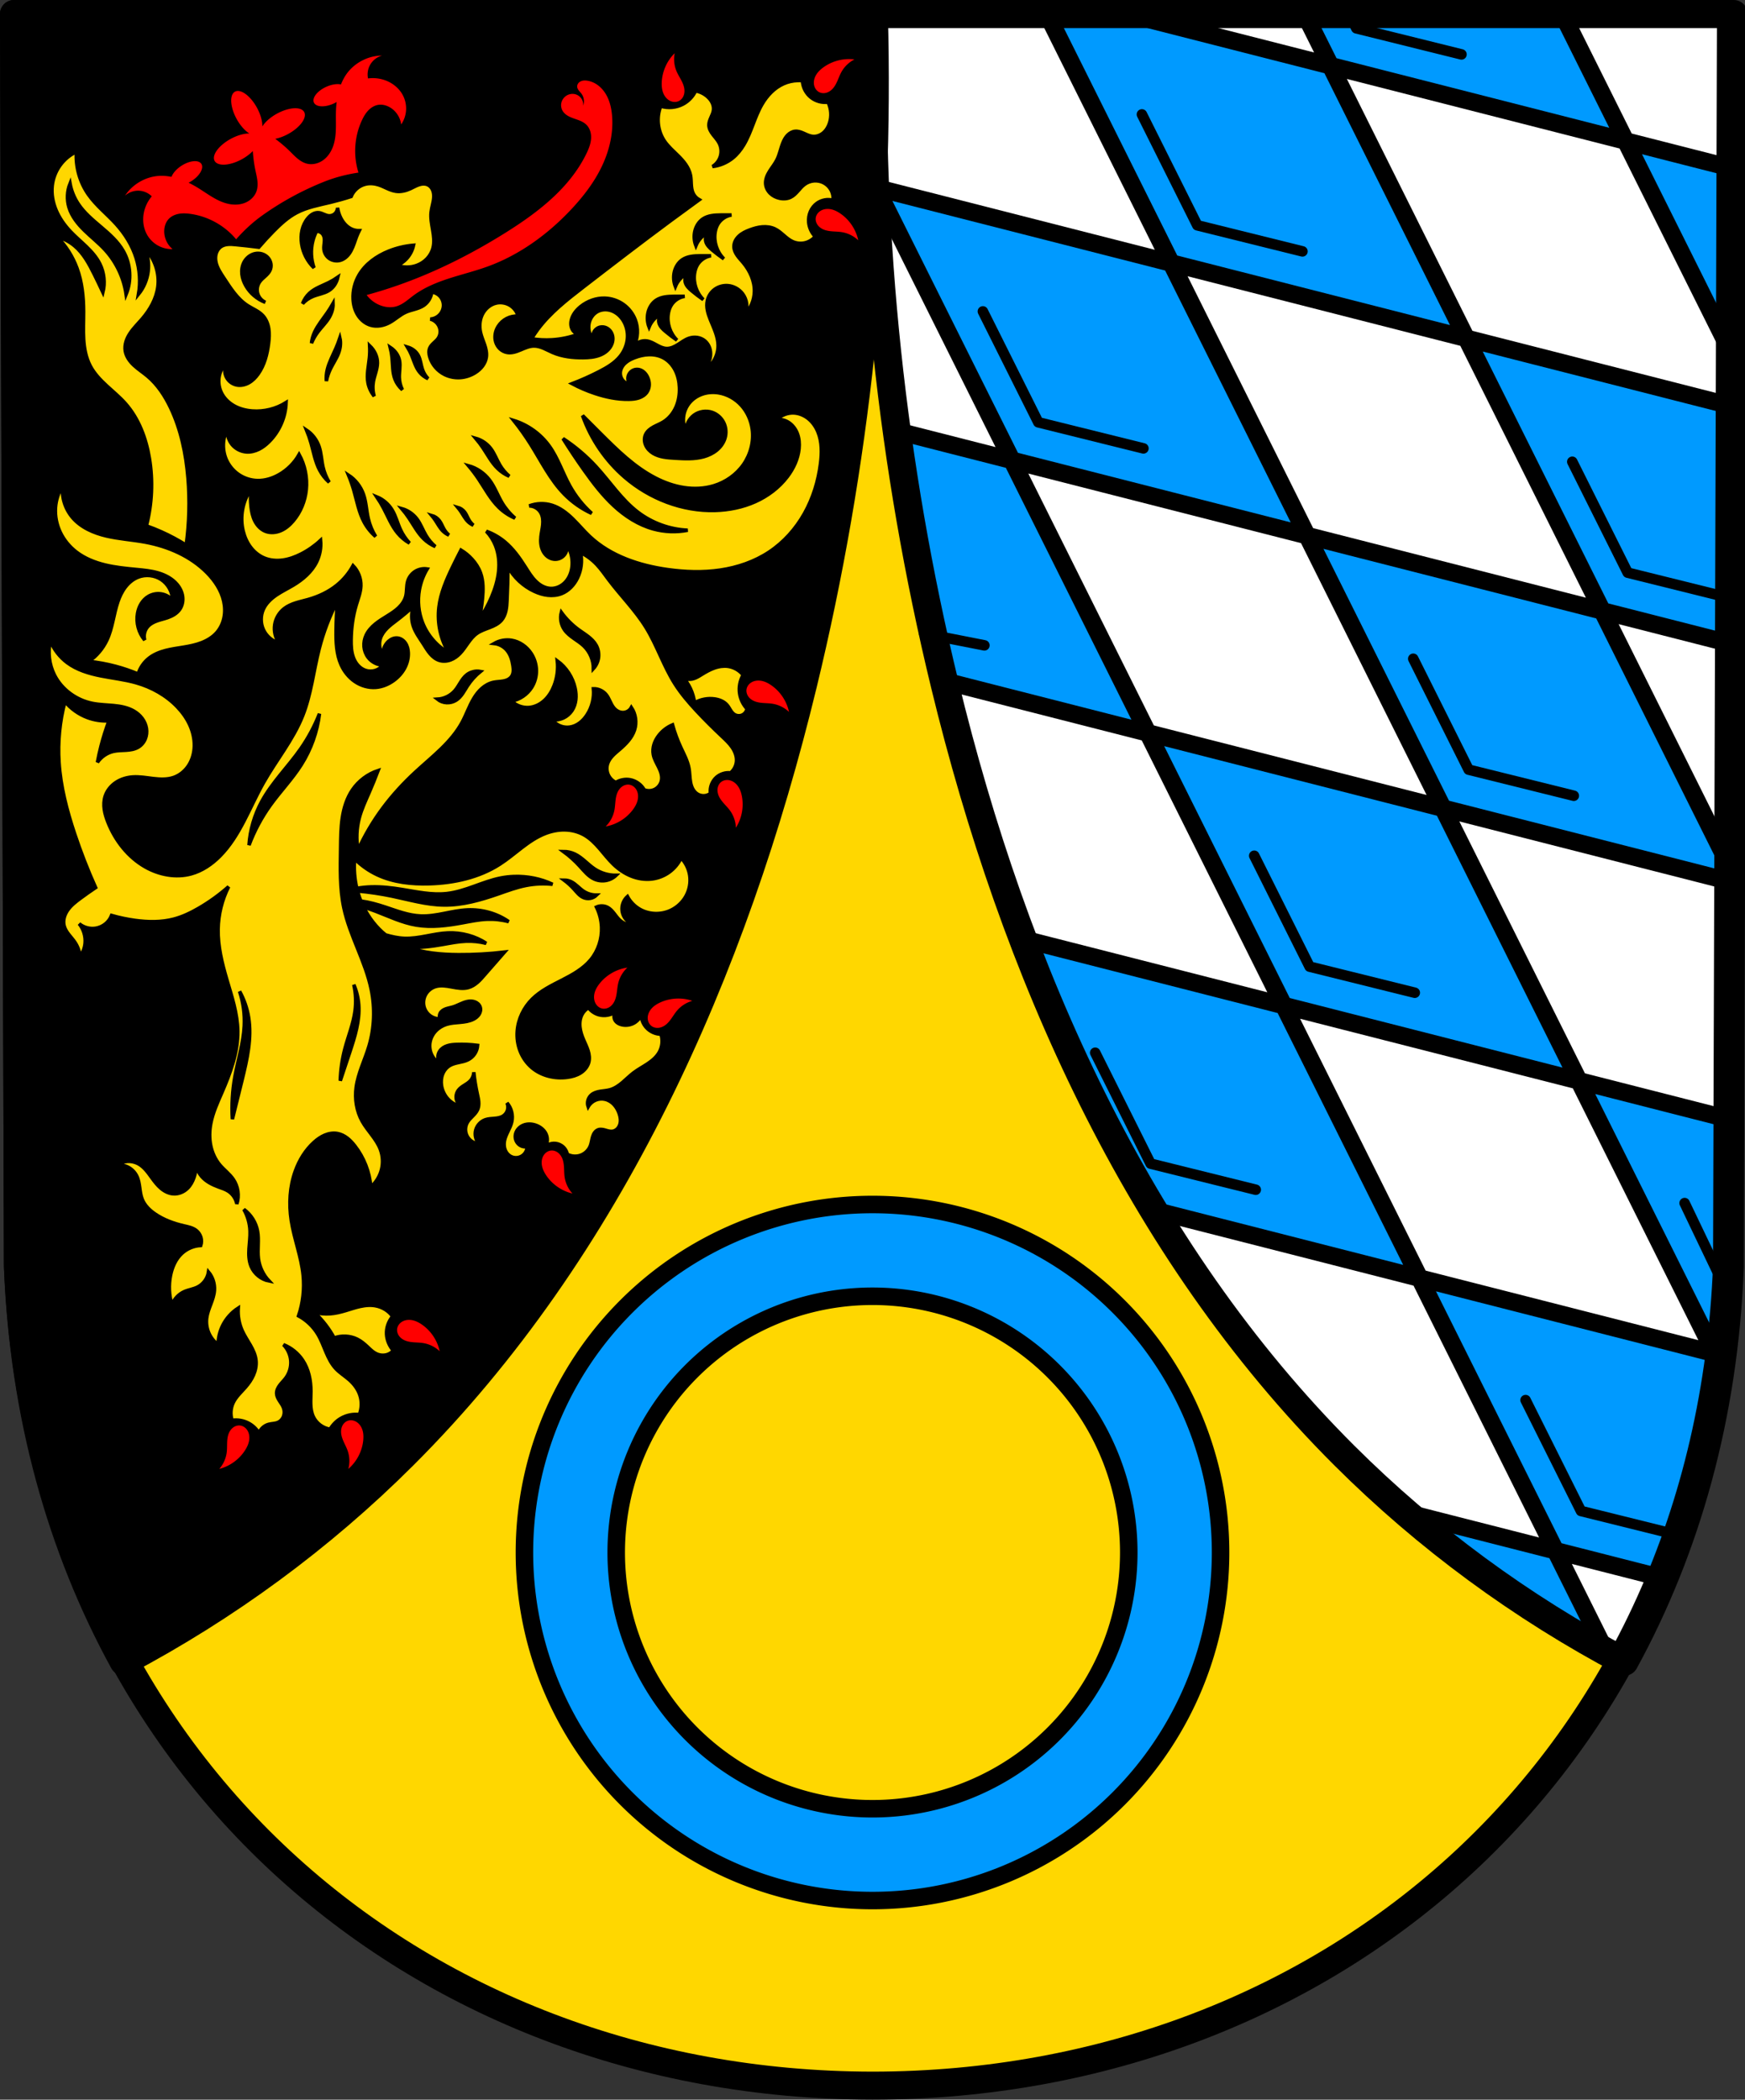 <?xml version="1.0" encoding="UTF-8" standalone="no"?>
<!-- Created with Inkscape (http://www.inkscape.org/) -->

<svg
   xmlns:dc="http://purl.org/dc/elements/1.1/"
   xmlns:cc="http://creativecommons.org/ns#"
   xmlns:rdf="http://www.w3.org/1999/02/22-rdf-syntax-ns#"
   xmlns:svg="http://www.w3.org/2000/svg"
   xmlns="http://www.w3.org/2000/svg"
   xmlns:sodipodi="http://sodipodi.sourceforge.net/DTD/sodipodi-0.dtd"
   xmlns:inkscape="http://www.inkscape.org/namespaces/inkscape"
   width="131.84mm"
   height="158.658mm"
   viewBox="0 0 131.84 158.658"
   version="1.1"
   id="svg865"
   inkscape:version="0.92.5 (2060ec1f9f, 2020-04-08)"
   sodipodi:docname="DEU Walsheim COA.svg">
  <rect x="0" y="0" width="131.84" height="158.658" fill="#333333" stroke="none"/>
  <defs
     id="defs859">
    <inkscape:path-effect
       effect="spiro"
       id="path-effect1982"
       is_visible="true" />
    <inkscape:path-effect
       effect="spiro"
       id="path-effect1977"
       is_visible="true" />
    <inkscape:path-effect
       effect="spiro"
       id="path-effect1861"
       is_visible="true" />
    <inkscape:path-effect
       effect="spiro"
       id="path-effect1857"
       is_visible="true" />
    <inkscape:path-effect
       effect="spiro"
       id="path-effect1853"
       is_visible="true" />
    <inkscape:path-effect
       effect="spiro"
       id="path-effect1813"
       is_visible="true" />
    <inkscape:path-effect
       effect="spiro"
       id="path-effect1789"
       is_visible="true" />
    <inkscape:path-effect
       effect="spiro"
       id="path-effect1765"
       is_visible="true" />
    <inkscape:path-effect
       effect="spiro"
       id="path-effect1759"
       is_visible="true" />
    <inkscape:path-effect
       effect="spiro"
       id="path-effect1755"
       is_visible="true" />
    <inkscape:path-effect
       effect="spiro"
       id="path-effect1697"
       is_visible="true" />
    <inkscape:path-effect
       effect="spiro"
       id="path-effect1638"
       is_visible="true" />
    <inkscape:path-effect
       effect="spiro"
       id="path-effect1596"
       is_visible="true" />
    <inkscape:path-effect
       effect="spiro"
       id="path-effect1592"
       is_visible="true" />
    <inkscape:path-effect
       effect="spiro"
       id="path-effect1328"
       is_visible="true" />
    <inkscape:path-effect
       effect="spiro"
       id="path-effect1324"
       is_visible="true" />
    <inkscape:path-effect
       effect="spiro"
       id="path-effect1253"
       is_visible="true" />
    <inkscape:path-effect
       effect="spiro"
       id="path-effect1213"
       is_visible="true" />
    <inkscape:path-effect
       effect="spiro"
       id="path-effect1209"
       is_visible="true" />
    <inkscape:path-effect
       effect="spiro"
       id="path-effect1068"
       is_visible="true" />
    <inkscape:path-effect
       effect="spiro"
       id="path-effect922"
       is_visible="true" />
    <inkscape:path-effect
       effect="spiro"
       id="path-effect1791"
       is_visible="true" />
    <inkscape:path-effect
       effect="spiro"
       id="path-effect1683"
       is_visible="true" />
    <inkscape:path-effect
       effect="spiro"
       id="path-effect3644"
       is_visible="true" />
    <inkscape:path-effect
       effect="spiro"
       id="path-effect3636"
       is_visible="true" />
    <inkscape:path-effect
       effect="spiro"
       id="path-effect3544"
       is_visible="true" />
    <inkscape:path-effect
       effect="spiro"
       id="path-effect3466"
       is_visible="true" />
    <inkscape:path-effect
       effect="spiro"
       id="path-effect3544-2"
       is_visible="true" />
    <inkscape:path-effect
       effect="spiro"
       id="path-effect3644-8"
       is_visible="true" />
    <inkscape:path-effect
       effect="spiro"
       id="path-effect3644-3"
       is_visible="true" />
    <inkscape:path-effect
       effect="spiro"
       id="path-effect3636-0"
       is_visible="true" />
    <inkscape:path-effect
       effect="spiro"
       id="path-effect1727-0-1"
       is_visible="true" />
    <inkscape:path-effect
       effect="spiro"
       id="path-effect1731-8-3"
       is_visible="true" />
    <inkscape:path-effect
       effect="spiro"
       id="path-effect1727-3"
       is_visible="true" />
    <inkscape:path-effect
       effect="spiro"
       id="path-effect1731-7"
       is_visible="true" />
    <inkscape:path-effect
       effect="spiro"
       id="path-effect841-8"
       is_visible="true" />
    <inkscape:path-effect
       effect="spiro"
       id="path-effect1683-2"
       is_visible="true" />
    <inkscape:path-effect
       effect="spiro"
       id="path-effect1791-5"
       is_visible="true" />
    <inkscape:path-effect
       effect="spiro"
       id="path-effect1791-9"
       is_visible="true" />
    <inkscape:path-effect
       effect="spiro"
       id="path-effect1068-7"
       is_visible="true" />
    <inkscape:path-effect
       effect="spiro"
       id="path-effect1068-8"
       is_visible="true" />
    <inkscape:path-effect
       effect="spiro"
       id="path-effect1068-2"
       is_visible="true" />
    <inkscape:path-effect
       effect="spiro"
       id="path-effect1068-0"
       is_visible="true" />
    <inkscape:path-effect
       effect="spiro"
       id="path-effect1068-4"
       is_visible="true" />
    <inkscape:path-effect
       effect="spiro"
       id="path-effect1068-1"
       is_visible="true" />
    <inkscape:path-effect
       effect="spiro"
       id="path-effect1068-06"
       is_visible="true" />
    <inkscape:path-effect
       effect="spiro"
       id="path-effect1068-9"
       is_visible="true" />
    <inkscape:path-effect
       effect="spiro"
       id="path-effect1068-45"
       is_visible="true" />
    <inkscape:path-effect
       effect="spiro"
       id="path-effect1068-94"
       is_visible="true" />
    <inkscape:path-effect
       effect="spiro"
       id="path-effect1068-76"
       is_visible="true" />
    <inkscape:path-effect
       effect="spiro"
       id="path-effect1253-7"
       is_visible="true" />
    <inkscape:path-effect
       effect="spiro"
       id="path-effect1328-6"
       is_visible="true" />
    <inkscape:path-effect
       effect="spiro"
       id="path-effect1328-5"
       is_visible="true" />
    <inkscape:path-effect
       effect="spiro"
       id="path-effect1596-7"
       is_visible="true" />
    <inkscape:path-effect
       effect="spiro"
       id="path-effect1596-7-5"
       is_visible="true" />
    <inkscape:path-effect
       effect="spiro"
       id="path-effect1638-1"
       is_visible="true" />
    <inkscape:path-effect
       effect="spiro"
       id="path-effect1697-0"
       is_visible="true" />
    <inkscape:path-effect
       effect="spiro"
       id="path-effect1765-6"
       is_visible="true" />
    <inkscape:path-effect
       effect="spiro"
       id="path-effect1789-4"
       is_visible="true" />
    <inkscape:path-effect
       effect="spiro"
       id="path-effect1857-1"
       is_visible="true" />
    <inkscape:path-effect
       effect="spiro"
       id="path-effect1857-1-1"
       is_visible="true" />
    <inkscape:path-effect
       effect="spiro"
       id="path-effect1857-1-1-6"
       is_visible="true" />
    <inkscape:path-effect
       effect="spiro"
       id="path-effect1857-1-1-3"
       is_visible="true" />
    <inkscape:path-effect
       effect="spiro"
       id="path-effect1857-1-1-3-4"
       is_visible="true" />
    <inkscape:path-effect
       effect="spiro"
       id="path-effect1857-1-1-3-8"
       is_visible="true" />
    <inkscape:path-effect
       effect="spiro"
       id="path-effect1857-1-1-3-1"
       is_visible="true" />
    <inkscape:path-effect
       effect="spiro"
       id="path-effect1857-1-1-3-5"
       is_visible="true" />
    <inkscape:path-effect
       effect="spiro"
       id="path-effect1857-1-1-3-3"
       is_visible="true" />
    <inkscape:path-effect
       effect="spiro"
       id="path-effect1857-1-1-3-3-1"
       is_visible="true" />
    <inkscape:path-effect
       effect="spiro"
       id="path-effect1857-1-1-3-3-1-1"
       is_visible="true" />
    <inkscape:path-effect
       effect="spiro"
       id="path-effect1857-1-1-3-3-1-4"
       is_visible="true" />
    <inkscape:path-effect
       effect="spiro"
       id="path-effect1857-1-1-3-3-1-3"
       is_visible="true" />
    <inkscape:path-effect
       effect="spiro"
       id="path-effect1857-1-1-3-3-1-3-2"
       is_visible="true" />
  </defs>
  <sodipodi:namedview
     id="base"
     pagecolor="#ffffff"
     bordercolor="#666666"
     borderopacity="1.0"
     inkscape:pageopacity="0.0"
     inkscape:pageshadow="2"
     inkscape:zoom="1.3224365"
     inkscape:cx="249.14648"
     inkscape:cy="299.82539"
     inkscape:document-units="mm"
     inkscape:current-layer="layer1"
     showgrid="false"
     inkscape:window-width="1920"
     inkscape:window-height="1046"
     inkscape:window-x="-11"
     inkscape:window-y="-11"
     inkscape:window-maximized="1"
     fit-margin-top="0"
     fit-margin-left="0"
     fit-margin-right="0"
     fit-margin-bottom="0"
     inkscape:snap-global="false"
     inkscape:snap-midpoints="true"
     inkscape:snap-smooth-nodes="true"
     inkscape:snap-center="true"
     inkscape:snap-object-midpoints="true" />
  <g
     inkscape:label="Ebene 1"
     inkscape:groupmode="layer"
     id="layer1"
     transform="translate(14.537,169.547)">
    <path
       style="fill:#ffd700;fill-opacity:1;fill-rule:evenodd;stroke:none;stroke-width:2.117;stroke-linecap:round;stroke-linejoin:round;stroke-miterlimit:4;stroke-dasharray:none;stroke-opacity:1"
       inkscape:connector-curvature="0"
       d="m 116.244,-168.489 -0.297,94.538 c -1.444,37.541 -29.97,61.981 -64.565,62.002 -34.564,-0.046 -63.101,-24.497 -64.565,-62.002 l -0.297,-94.538 H 51.381 Z"
       id="path10563-0-6-2-6-1-8"
       sodipodi:nodetypes="ccccccc" />
    <path
       inkscape:connector-curvature="0"
       style="fill:#ffffff;stroke:none;stroke-width:2.117;stroke-linecap:round;stroke-linejoin:round;stroke-miterlimit:4;stroke-dasharray:none;stroke-opacity:1"
       d="m 116.243,-168.483 -0.297,94.538 c -0.436,11.18 -3.279,21.199 -7.97,29.758 -7.746,-4.099 -14.888,-9.343 -21.092,-15.533 -15.661,-15.624 -24.937,-36.681 -30.151,-58.179 -4.008,-16.526 -5.813,-33.585 -5.351,-50.584 z"
       id="path1681-2-7" />
    <path
       inkscape:connector-curvature="0"
       style="fill:#000000;stroke:none;stroke-width:2.117;stroke-linecap:round;stroke-linejoin:round;stroke-miterlimit:4;stroke-dasharray:none;stroke-opacity:1"
       d="m -13.479,-168.489 0.297,94.538 c 0.436,11.18 3.279,21.199 7.97,29.758 7.746,-4.099 14.888,-9.343 21.092,-15.533 15.661,-15.624 24.937,-36.681 30.151,-58.179 4.008,-16.526 5.813,-33.585 5.351,-50.584 z"
       id="path1681-2" />
    <path
       style="fill:none;stroke:#000000;stroke-width:8;stroke-linecap:round;stroke-linejoin:round;stroke-miterlimit:4;stroke-dasharray:none;stroke-opacity:1"
       d="M 4 4 L 5.121 361.311 C 6.771 403.564 17.516 441.431 35.242 473.781 C 64.52 458.289 91.51 438.468 114.961 415.072 C 174.151 356.022 209.211 276.436 228.918 195.184 C 244.067 132.723 250.888 68.248 249.141 4 L 4 4 z "
       transform="matrix(0.265,0,0,0.265,-14.537,-169.547)"
       id="path1681" />
    <path
       style="opacity:1;fill:#009aff;fill-opacity:1;fill-rule:evenodd;stroke:#000000;stroke-width:1.323;stroke-linecap:round;stroke-linejoin:round;stroke-miterlimit:4;stroke-dasharray:none;stroke-opacity:1;paint-order:fill markers stroke"
       d="m 51.383,-78.532 a 26.298,26.298 0 0 0 -26.298,26.298 26.298,26.298 0 0 0 26.298,26.298 26.298,26.298 0 0 0 26.298,-26.298 26.298,26.298 0 0 0 -26.298,-26.298 z m 0,6.935 A 19.362,19.362 0 0 1 70.745,-52.235 19.362,19.362 0 0 1 51.383,-32.872 19.362,19.362 0 0 1 32.02,-52.235 19.362,19.362 0 0 1 51.383,-71.597 Z"
       id="path1762"
       inkscape:connector-curvature="0" />
    <path
       style="fill:#009aff;stroke:#000000;stroke-width:5;stroke-linecap:round;stroke-linejoin:round;stroke-miterlimit:4;stroke-dasharray:none;stroke-opacity:1;fill-opacity:1"
       d="M 298.527 4 L 333.914 74.996 L 418.068 96.467 L 379.326 18.736 L 321.562 4 L 298.527 4 z M 379.326 18.736 L 463.48 40.207 L 445.434 4 L 371.98 4 L 379.326 18.736 z M 463.48 40.207 L 493.988 101.412 L 494.096 66.67 L 494.154 48.033 L 463.48 40.207 z M 418.068 96.467 L 456.812 174.197 L 493.729 183.615 L 493.941 115.824 L 418.068 96.467 z M 456.812 174.197 L 372.656 152.727 L 411.4 230.457 L 493.518 251.408 L 493.527 247.859 L 456.812 174.197 z M 411.4 230.457 L 327.246 208.986 L 365.988 286.717 L 450.143 308.188 L 411.4 230.457 z M 450.143 308.188 L 488.885 385.916 L 491.07 386.475 C 491.599 382.379 492.041 378.236 492.393 374.047 C 492.393 374.042 492.394 374.036 492.395 374.031 C 492.395 374.028 492.394 374.025 492.395 374.021 C 492.56 372.044 492.703 370.053 492.828 368.055 C 492.847 367.758 492.863 367.461 492.881 367.164 C 492.996 365.221 493.096 363.273 493.172 361.311 L 493.305 319.199 L 450.143 308.188 z M 488.885 385.916 L 404.73 364.447 L 443.475 442.176 L 474.424 450.072 C 482.102 431.332 487.621 411.075 490.658 389.475 L 488.885 385.916 z M 443.475 442.176 L 400.811 431.291 C 418.37 446.44 437.515 459.75 457.82 470.957 L 443.475 442.176 z M 404.73 364.447 L 365.988 286.717 L 291.646 267.75 C 301.846 294.655 314.161 320.691 328.939 345.109 L 404.73 364.447 z M 327.246 208.986 L 288.502 131.256 L 255.676 122.881 C 258.97 146.843 263.452 170.642 269.119 194.156 L 327.246 208.986 z M 288.502 131.256 L 372.656 152.727 L 333.914 74.996 L 249.76 53.525 L 288.502 131.256 z "
       transform="matrix(0.265,0,0,0.265,-14.537,-169.547)"
       id="path883-6-9-9" />
    <path
       style="fill:none;stroke:#000000;stroke-width:0.794;stroke-linecap:round;stroke-linejoin:round;stroke-miterlimit:4;stroke-dasharray:none;stroke-opacity:1"
       d="m 80.224,-104.884 4.185,8.38 7.944,1.971"
       id="path925-6"
       inkscape:connector-curvature="0" />
    <path
       style="fill:none;stroke:#000000;stroke-width:0.794;stroke-linecap:round;stroke-linejoin:round;stroke-miterlimit:4;stroke-dasharray:none;stroke-opacity:1"
       d="m 112.741,-78.638 2.7,5.645"
       id="path925-1-1"
       inkscape:connector-curvature="0"
       sodipodi:nodetypes="cc" />
    <path
       style="fill:none;stroke:#000000;stroke-width:0.794;stroke-linecap:round;stroke-linejoin:round;stroke-miterlimit:4;stroke-dasharray:none;stroke-opacity:1"
       d="m 55.288,-121.676 4.549,0.894"
       id="path925-14-6"
       inkscape:connector-curvature="0"
       sodipodi:nodetypes="cc" />
    <path
       style="fill:none;stroke:#000000;stroke-width:0.794;stroke-linecap:round;stroke-linejoin:round;stroke-miterlimit:4;stroke-dasharray:none;stroke-opacity:1"
       d="m 68.209,-89.999 4.185,8.38 7.944,1.971"
       id="path925-4-6"
       inkscape:connector-curvature="0" />
    <path
       style="fill:none;stroke:#000000;stroke-width:0.794;stroke-linecap:round;stroke-linejoin:round;stroke-miterlimit:4;stroke-dasharray:none;stroke-opacity:1"
       d="m 100.725,-63.752 4.185,8.38 7.944,1.971"
       id="path925-1-2-5"
       inkscape:connector-curvature="0" />
    <path
       style="fill:none;stroke:#000000;stroke-width:0.794;stroke-linecap:round;stroke-linejoin:round;stroke-miterlimit:4;stroke-dasharray:none;stroke-opacity:1"
       d="m 92.239,-119.769 4.185,8.38 7.944,1.971"
       id="path925-5-6"
       inkscape:connector-curvature="0" />
    <path
       style="fill:none;stroke:#000000;stroke-width:0.794;stroke-linecap:round;stroke-linejoin:round;stroke-miterlimit:4;stroke-dasharray:none;stroke-opacity:1"
       d="m 59.723,-146.016 4.185,8.38 7.944,1.971"
       id="path925-14-1-5"
       inkscape:connector-curvature="0" />
    <path
       style="fill:none;stroke:#000000;stroke-width:0.794;stroke-linecap:round;stroke-linejoin:round;stroke-miterlimit:4;stroke-dasharray:none;stroke-opacity:1"
       d="m 104.254,-134.655 4.185,8.38 7.944,1.971"
       id="path925-52-6"
       inkscape:connector-curvature="0" />
    <path
       style="fill:none;stroke:#000000;stroke-width:0.794;stroke-linecap:round;stroke-linejoin:round;stroke-miterlimit:4;stroke-dasharray:none;stroke-opacity:1"
       d="m 71.738,-160.902 4.185,8.38 7.944,1.97"
       id="path925-14-7-9"
       inkscape:connector-curvature="0" />
    <path
       style="fill:none;stroke:#000000;stroke-width:0.794;stroke-linecap:round;stroke-linejoin:round;stroke-miterlimit:4;stroke-dasharray:none;stroke-opacity:1"
       d="m 87.317,-168.65 0.621,1.243 7.944,1.971"
       id="path925-14-8-5"
       inkscape:connector-curvature="0"
       sodipodi:nodetypes="ccc" />
    <path
       style="fill:none;stroke:#000000;stroke-width:8;stroke-linecap:round;stroke-linejoin:round;stroke-miterlimit:4;stroke-dasharray:none;stroke-opacity:1"
       d="M 249.141 4 C 247.393 68.248 254.214 132.723 269.363 195.184 C 289.071 276.436 324.128 356.022 383.318 415.072 C 406.792 438.491 433.814 458.328 463.125 473.826 C 480.827 441.471 491.546 403.59 493.172 361.311 L 494.293 4 L 249.141 4 z "
       transform="matrix(0.265,0,0,0.265,-14.537,-169.547)"
       id="path1681-9" />
    <path
       style="fill:none;fill-rule:evenodd;stroke:#000000;stroke-width:2.117;stroke-linecap:round;stroke-linejoin:round;stroke-miterlimit:4;stroke-dasharray:none;stroke-opacity:1"
       inkscape:connector-curvature="0"
       d="m 116.244,-168.489 -0.297,94.538 c -1.444,37.541 -29.97,61.981 -64.565,62.002 -34.564,-0.046 -63.101,-24.497 -64.565,-62.002 l -0.297,-94.538 h 64.86 z"
       id="path10563-0-6-2-6-1"
       sodipodi:nodetypes="ccccccc" />
    <g
       transform="rotate(90,233.612,-172.062)"
       id="g964-0" />
    <path
       style="fill:#ffd700;fill-opacity:1;stroke:#000000;stroke-width:1px;stroke-linecap:butt;stroke-linejoin:miter;stroke-opacity:1"
       d="M 227.4 22.963 C 226.02 23.008 224.65 23.319 223.389 23.881 C 220.773 25.046 218.711 27.238 217.268 29.711 C 215.117 33.396 214.223 37.714 212.021 41.369 C 211.199 42.734 210.193 44 208.961 45.012 C 207.307 46.37 205.259 47.24 203.133 47.488 C 204.227 46.827 205.055 45.742 205.402 44.512 C 205.75 43.282 205.614 41.921 205.027 40.785 C 204.571 39.901 203.869 39.173 203.264 38.383 C 202.961 37.988 202.679 37.574 202.469 37.123 C 202.258 36.672 202.119 36.183 202.111 35.686 C 202.1 34.92 202.394 34.185 202.703 33.484 C 203.013 32.784 203.348 32.075 203.424 31.312 C 203.492 30.628 203.344 29.932 203.051 29.311 C 202.758 28.689 202.323 28.139 201.82 27.67 C 200.854 26.768 199.623 26.154 198.322 25.922 C 197.559 27.533 196.26 28.885 194.68 29.711 C 192.762 30.713 190.444 30.92 188.379 30.273 C 187.087 33.488 187.495 37.332 189.434 40.203 C 190.513 41.801 192 43.07 193.369 44.428 C 194.156 45.208 194.911 46.027 195.535 46.943 C 196.159 47.859 196.649 48.88 196.865 49.967 C 197.034 50.813 197.035 51.683 197.084 52.545 C 197.133 53.407 197.235 54.281 197.594 55.066 C 197.957 55.861 198.58 56.536 199.344 56.961 C 196.613 58.937 193.891 60.929 191.182 62.936 C 182.797 69.146 174.52 75.501 166.264 81.881 C 161.57 85.508 156.819 89.207 153.293 93.977 C 152.668 94.822 152.085 95.698 151.545 96.6 C 153.469 96.912 155.427 97.009 157.373 96.891 C 159.959 96.733 162.522 96.19 164.951 95.287 C 164.389 95.162 163.869 94.852 163.494 94.414 C 163.134 93.994 162.91 93.464 162.818 92.918 C 162.727 92.372 162.765 91.807 162.891 91.268 C 163.249 89.723 164.301 88.414 165.535 87.418 C 167.475 85.852 169.963 84.939 172.455 85.021 C 174.336 85.084 176.194 85.711 177.727 86.803 C 179.259 87.895 180.46 89.447 181.127 91.207 C 182.03 93.588 181.891 96.323 180.83 98.633 C 181.097 98.306 181.409 98.016 181.766 97.791 C 182.55 97.297 183.513 97.093 184.43 97.227 C 185.424 97.372 186.32 97.887 187.201 98.371 C 188.082 98.855 189.013 99.326 190.018 99.367 C 190.612 99.39 191.205 99.261 191.76 99.047 C 192.315 98.832 192.834 98.536 193.336 98.217 C 194.34 97.578 195.303 96.836 196.43 96.453 C 197.184 96.196 197.997 96.11 198.785 96.229 C 199.573 96.347 200.334 96.672 200.947 97.182 C 201.569 97.699 202.032 98.397 202.299 99.16 C 202.566 99.924 202.64 100.751 202.549 101.555 C 202.328 103.506 201.087 105.312 199.344 106.217 C 200.921 105.655 202.315 104.59 203.273 103.217 C 204.232 101.844 204.75 100.169 204.734 98.494 C 204.71 95.941 203.503 93.575 202.549 91.207 C 202.194 90.326 201.871 89.428 201.688 88.496 C 201.504 87.565 201.465 86.596 201.676 85.67 C 201.967 84.396 202.741 83.24 203.803 82.477 C 204.864 81.713 206.2 81.346 207.504 81.443 C 209.158 81.567 210.737 82.447 211.73 83.775 C 212.344 84.596 212.74 85.577 212.867 86.594 C 212.994 87.61 212.852 88.658 212.459 89.604 C 214.065 87.874 215.016 85.55 215.082 83.191 C 215.167 80.158 213.823 77.211 211.875 74.885 C 211.304 74.203 210.681 73.563 210.174 72.832 C 209.667 72.101 209.275 71.256 209.252 70.367 C 209.236 69.779 209.384 69.193 209.645 68.666 C 209.906 68.139 210.28 67.671 210.713 67.273 C 211.579 66.478 212.668 65.971 213.77 65.559 C 214.916 65.129 216.106 64.786 217.326 64.688 C 218.547 64.588 219.804 64.743 220.91 65.268 C 221.857 65.717 222.661 66.417 223.453 67.104 C 224.245 67.79 225.055 68.481 226.012 68.91 C 227.085 69.391 228.314 69.515 229.461 69.254 C 230.607 68.993 231.664 68.35 232.424 67.453 C 231.349 66.344 230.676 64.853 230.559 63.312 C 230.481 62.293 230.642 61.253 231.049 60.314 C 231.456 59.376 232.111 58.543 232.941 57.945 C 234.244 57.008 235.973 56.692 237.523 57.107 C 237.626 56.122 237.431 55.106 236.967 54.23 C 236.503 53.355 235.773 52.621 234.9 52.152 C 234.04 51.69 233.044 51.487 232.07 51.566 C 231.096 51.646 230.148 52.007 229.363 52.59 C 228.642 53.126 228.07 53.833 227.475 54.506 C 226.879 55.179 226.234 55.836 225.428 56.232 C 224.446 56.715 223.29 56.764 222.223 56.523 C 221.236 56.301 220.296 55.832 219.576 55.121 C 218.857 54.41 218.368 53.452 218.287 52.443 C 218.236 51.804 218.347 51.158 218.555 50.551 C 218.763 49.943 219.067 49.373 219.406 48.828 C 220.086 47.739 220.915 46.739 221.494 45.594 C 222.285 44.029 222.574 42.262 223.242 40.641 C 223.56 39.87 223.969 39.126 224.553 38.531 C 225.136 37.937 225.91 37.5 226.74 37.434 C 227.606 37.364 228.45 37.692 229.242 38.049 C 230.034 38.406 230.831 38.804 231.695 38.891 C 232.794 39.001 233.907 38.577 234.746 37.859 C 235.585 37.142 236.162 36.151 236.504 35.102 C 237.138 33.154 236.978 30.961 236.066 29.127 C 234.375 29.348 232.603 28.866 231.258 27.816 C 229.791 26.672 228.86 24.865 228.779 23.006 C 228.321 22.961 227.86 22.948 227.4 22.963 z M 180.83 98.633 C 180.51 99.024 180.257 99.469 180.107 99.951 C 180.389 99.535 180.621 99.089 180.83 98.633 z M 21.773 43.275 C 19.912 44.159 18.284 45.524 17.086 47.201 C 15.888 48.878 15.125 50.863 14.893 52.91 C 14.62 55.314 15.075 57.77 16.021 59.996 C 16.968 62.222 18.394 64.225 20.055 65.984 C 21.497 67.513 23.115 68.863 24.625 70.326 C 26.135 71.789 27.553 73.389 28.484 75.273 C 29.71 77.755 30.02 80.676 29.344 83.359 C 28.551 81.658 27.738 79.967 26.904 78.285 C 25.423 75.297 23.812 72.258 21.258 70.113 C 19.812 68.899 18.096 68.012 16.27 67.533 C 18.77 70.066 20.72 73.138 21.947 76.479 C 23.395 80.419 23.827 84.667 23.838 88.865 C 23.846 91.494 23.691 94.126 23.854 96.75 C 24.015 99.374 24.51 102.022 25.732 104.35 C 26.87 106.515 28.588 108.315 30.385 109.975 C 32.182 111.634 34.086 113.188 35.711 115.016 C 39.55 119.332 41.645 124.973 42.592 130.672 C 43.653 137.061 43.359 143.671 41.732 149.939 C 43.188 150.454 44.622 151.028 46.031 151.66 C 48.468 152.753 50.828 154.019 53.086 155.445 C 53.953 149.124 54.126 142.707 53.602 136.348 C 53.031 129.42 51.609 122.493 48.613 116.221 C 47.009 112.862 44.922 109.669 42.074 107.273 C 40.814 106.214 39.419 105.32 38.211 104.201 C 37.003 103.082 35.967 101.675 35.709 100.049 C 35.57 99.169 35.667 98.261 35.924 97.408 C 36.181 96.556 36.595 95.755 37.088 95.014 C 38.074 93.531 39.368 92.282 40.527 90.93 C 42.763 88.324 44.549 85.216 45 81.812 C 45.518 77.905 44.146 73.788 41.387 70.973 C 42.204 72.977 42.502 75.189 42.246 77.338 C 41.963 79.717 40.998 82.012 39.494 83.877 C 40.084 80.446 39.847 76.876 38.807 73.555 C 37.684 69.97 35.647 66.708 33.129 63.92 C 30.542 61.056 27.433 58.648 25.215 55.49 C 22.737 51.962 21.501 47.578 21.773 43.275 z M 19.967 52.348 C 20.347 54.401 21.144 56.375 22.295 58.117 C 24.014 60.717 26.459 62.734 28.836 64.75 C 31.213 66.766 33.602 68.875 35.15 71.58 C 37.271 75.287 37.578 79.976 35.959 83.928 C 35.288 79.242 33.179 74.772 29.988 71.275 C 28.176 69.289 26.041 67.628 24.117 65.75 C 22.193 63.872 20.438 61.703 19.662 59.129 C 18.997 56.921 19.107 54.488 19.967 52.348 z M 106.049 52.35 C 105.424 52.312 104.796 52.361 104.188 52.508 C 102.374 52.946 100.807 54.299 100.109 56.029 C 98.155 56.661 96.177 57.217 94.18 57.697 C 90.902 58.485 87.521 59.085 84.541 60.662 C 82.084 61.963 80.006 63.875 78.053 65.854 C 76.578 67.348 75.157 68.893 73.791 70.486 C 71.571 70.203 69.347 69.955 67.119 69.744 C 66.422 69.678 65.719 69.617 65.021 69.674 C 64.324 69.731 63.624 69.912 63.041 70.301 C 62.349 70.762 61.862 71.495 61.627 72.293 C 61.392 73.091 61.4 73.948 61.57 74.762 C 61.912 76.389 62.867 77.808 63.781 79.197 C 65.724 82.148 67.664 85.265 70.641 87.168 C 72.075 88.085 73.734 88.708 74.902 89.947 C 75.865 90.969 76.407 92.334 76.621 93.721 C 76.835 95.108 76.741 96.525 76.57 97.918 C 76.192 100.994 75.398 104.1 73.605 106.629 C 72.904 107.619 72.043 108.517 70.99 109.121 C 69.938 109.725 68.678 110.018 67.488 109.779 C 66.773 109.636 66.097 109.304 65.547 108.826 C 64.996 108.348 64.574 107.725 64.332 107.037 C 64.09 106.349 64.03 105.598 64.16 104.881 C 64.291 104.163 64.612 103.481 65.08 102.922 C 63.822 103.966 62.92 105.432 62.555 107.025 C 62.19 108.619 62.363 110.331 63.041 111.818 C 63.795 113.473 65.148 114.821 66.732 115.713 C 68.317 116.605 70.124 117.06 71.938 117.193 C 75.297 117.441 78.727 116.584 81.574 114.785 C 81.435 118.919 79.677 122.976 76.756 125.904 C 75.89 126.772 74.92 127.549 73.822 128.096 C 72.725 128.642 71.493 128.953 70.27 128.871 C 68.669 128.764 67.127 127.96 66.121 126.711 C 65.115 125.462 64.659 123.784 64.895 122.197 C 63.358 125.017 63.286 128.586 64.709 131.465 C 65.511 133.088 66.761 134.489 68.287 135.465 C 69.813 136.44 71.609 136.988 73.42 137.025 C 75.558 137.07 77.676 136.411 79.537 135.357 C 81.923 134.007 83.932 131.997 85.283 129.611 C 86.945 132.642 87.664 136.182 87.32 139.621 C 86.996 142.867 85.718 146.026 83.613 148.518 C 82.635 149.676 81.462 150.703 80.07 151.305 C 78.679 151.907 77.051 152.049 75.645 151.482 C 74.321 150.949 73.291 149.83 72.648 148.557 C 72.006 147.283 71.718 145.858 71.566 144.439 C 71.389 142.778 71.389 141.097 71.566 139.436 C 69.163 142.891 68.33 147.396 69.342 151.482 C 69.742 153.099 70.422 154.656 71.42 155.99 C 72.418 157.324 73.741 158.429 75.273 159.082 C 76.956 159.799 78.847 159.953 80.658 159.699 C 82.469 159.446 84.208 158.8 85.838 157.971 C 87.861 156.942 89.739 155.627 91.398 154.078 C 91.595 156.167 91.207 158.307 90.287 160.193 C 88.889 163.061 86.351 165.229 83.613 166.867 C 82.02 167.82 80.337 168.625 78.801 169.668 C 77.265 170.711 75.855 172.034 75.088 173.725 C 74.259 175.552 74.266 177.739 75.107 179.561 C 75.948 181.382 77.609 182.808 79.537 183.363 C 78.491 181.866 78.044 179.96 78.316 178.154 C 78.589 176.348 79.578 174.66 81.02 173.539 C 81.991 172.783 83.142 172.288 84.314 171.914 C 85.487 171.54 86.693 171.279 87.877 170.943 C 90.821 170.109 93.655 168.793 96.033 166.867 C 97.92 165.339 99.503 163.438 100.666 161.307 C 102.136 162.82 102.958 164.944 102.891 167.053 C 102.831 168.901 102.128 170.658 101.592 172.428 C 100.61 175.666 100.163 179.052 100.109 182.436 C 100.082 184.154 100.163 185.909 100.764 187.52 C 101.064 188.325 101.495 189.086 102.072 189.723 C 102.649 190.36 103.374 190.87 104.188 191.146 C 105.066 191.445 106.037 191.465 106.926 191.201 C 107.815 190.938 108.618 190.393 109.191 189.664 C 107.536 189.602 105.927 188.762 104.93 187.439 C 104.263 186.555 103.867 185.473 103.779 184.369 C 103.691 183.265 103.907 182.143 104.373 181.139 C 104.961 179.87 105.93 178.806 107.014 177.922 C 108.098 177.038 109.303 176.317 110.49 175.578 C 111.594 174.891 112.695 174.18 113.635 173.281 C 114.575 172.382 115.354 171.276 115.68 170.018 C 116.04 168.628 115.832 167.132 116.234 165.754 C 116.57 164.604 117.337 163.585 118.35 162.943 C 119.362 162.302 120.611 162.044 121.795 162.232 C 120.705 164.054 119.949 166.075 119.572 168.164 C 119.003 171.32 119.317 174.636 120.498 177.617 C 121.912 181.186 124.574 184.247 127.912 186.143 C 125.598 182.279 124.603 177.64 125.131 173.168 C 125.607 169.132 127.262 165.34 129.023 161.678 C 129.802 160.059 130.606 158.451 131.434 156.857 C 132.601 157.566 133.665 158.443 134.584 159.453 C 135.618 160.589 136.471 161.902 136.994 163.346 C 137.846 165.696 137.794 168.27 137.551 170.758 C 137.356 172.75 137.046 174.732 136.623 176.689 C 138.003 174.66 139.184 172.497 140.145 170.238 C 141.13 167.921 141.886 165.488 142.154 162.984 C 142.423 160.481 142.191 157.899 141.258 155.561 C 140.657 154.055 139.771 152.664 138.662 151.482 C 140.544 152.167 142.307 153.174 143.852 154.447 C 146.267 156.439 148.106 159.035 149.783 161.678 C 150.666 163.068 151.523 164.496 152.684 165.664 C 153.264 166.248 153.918 166.763 154.648 167.143 C 155.379 167.522 156.189 167.764 157.012 167.793 C 157.847 167.823 158.685 167.633 159.438 167.27 C 160.19 166.906 160.855 166.372 161.395 165.734 C 162.473 164.458 163.025 162.789 163.127 161.121 C 163.258 158.974 162.662 156.787 161.459 155.004 C 161.646 155.535 161.696 156.114 161.604 156.67 C 161.511 157.226 161.275 157.757 160.926 158.199 C 160.576 158.641 160.113 158.993 159.594 159.211 C 159.074 159.429 158.498 159.513 157.938 159.453 C 157.248 159.379 156.59 159.087 156.047 158.656 C 155.504 158.225 155.075 157.659 154.773 157.035 C 154.17 155.787 154.079 154.343 154.23 152.965 C 154.354 151.838 154.631 150.734 154.738 149.605 C 154.845 148.477 154.768 147.291 154.23 146.293 C 153.906 145.692 153.421 145.178 152.838 144.822 C 152.255 144.466 151.577 144.268 150.895 144.254 C 152.956 143.476 155.28 143.41 157.383 144.068 C 159.627 144.771 161.552 146.248 163.238 147.887 C 164.925 149.526 166.422 151.351 168.133 152.965 C 174.087 158.583 182.266 161.28 190.373 162.418 C 195.325 163.113 200.377 163.288 205.324 162.559 C 210.271 161.83 215.119 160.177 219.287 157.414 C 223.465 154.645 226.893 150.799 229.35 146.43 C 231.806 142.061 233.302 137.18 233.93 132.207 C 234.314 129.163 234.359 125.973 233.188 123.137 C 232.602 121.719 231.712 120.413 230.529 119.436 C 229.346 118.459 227.863 117.824 226.33 117.75 C 224.561 117.665 222.768 118.355 221.512 119.604 C 222.604 119.527 223.718 119.788 224.662 120.344 C 225.911 121.078 226.834 122.305 227.34 123.662 C 227.846 125.019 227.956 126.502 227.814 127.943 C 227.529 130.846 226.24 133.59 224.477 135.914 C 222.11 139.033 218.882 141.459 215.307 143.057 C 211.732 144.654 207.818 145.439 203.904 145.553 C 194.549 145.824 185.233 142.207 178.141 136.1 C 172.69 131.406 168.494 125.27 166.094 118.49 C 167.821 120.222 169.551 121.954 171.283 123.682 C 176.031 128.417 180.894 133.209 186.852 136.285 C 189.407 137.605 192.15 138.591 194.992 139.029 C 197.835 139.468 200.782 139.347 203.533 138.508 C 206.913 137.477 209.965 135.338 211.982 132.438 C 214 129.537 214.947 125.883 214.469 122.383 C 214.126 119.876 213.056 117.459 211.357 115.584 C 209.659 113.709 207.33 112.395 204.83 112.004 C 203.303 111.765 201.715 111.869 200.252 112.367 C 198.788 112.865 197.455 113.761 196.49 114.969 C 195.611 116.07 195.048 117.422 194.885 118.822 C 194.722 120.222 194.959 121.666 195.562 122.939 C 195.558 121.159 196.453 119.399 197.895 118.354 C 199.336 117.308 201.286 117.006 202.977 117.564 C 204.429 118.045 205.664 119.137 206.34 120.51 C 207.016 121.882 207.132 123.516 206.684 124.979 C 206.276 126.309 205.422 127.481 204.348 128.365 C 203.273 129.249 201.985 129.856 200.645 130.229 C 197.963 130.974 195.124 130.806 192.346 130.641 C 190.229 130.514 188.015 130.365 186.203 129.264 C 185.297 128.713 184.518 127.922 184.092 126.951 C 183.665 125.981 183.619 124.825 184.072 123.867 C 184.517 122.928 185.384 122.255 186.295 121.754 C 187.206 121.253 188.188 120.883 189.076 120.344 C 190.699 119.358 191.952 117.819 192.719 116.082 C 193.485 114.345 193.779 112.419 193.709 110.521 C 193.646 108.828 193.294 107.129 192.531 105.615 C 191.768 104.102 190.579 102.781 189.076 101.996 C 187.834 101.348 186.412 101.08 185.012 101.119 C 183.611 101.158 182.228 101.494 180.92 101.996 C 179.92 102.38 178.941 102.87 178.168 103.611 C 177.781 103.982 177.45 104.413 177.215 104.895 C 176.98 105.376 176.844 105.908 176.844 106.443 C 176.844 107.209 177.132 107.971 177.639 108.545 C 178.145 109.119 178.864 109.498 179.623 109.594 C 179.297 109.201 179.089 108.712 179.035 108.205 C 178.981 107.698 179.08 107.175 179.316 106.723 C 179.552 106.27 179.924 105.89 180.371 105.645 C 180.818 105.399 181.339 105.289 181.848 105.332 C 182.467 105.385 183.058 105.661 183.531 106.064 C 184.005 106.468 184.365 106.991 184.627 107.555 C 184.941 108.229 185.118 108.973 185.1 109.717 C 185.081 110.461 184.864 111.205 184.443 111.818 C 183.896 112.616 183.034 113.16 182.115 113.463 C 181.197 113.765 180.219 113.844 179.252 113.857 C 175.976 113.904 172.723 113.226 169.615 112.189 C 167.381 111.444 165.207 110.512 163.127 109.408 C 165.736 108.404 168.292 107.26 170.779 105.984 C 173.025 104.832 175.273 103.525 176.844 101.549 C 177.988 100.109 178.727 98.339 178.881 96.506 C 179.035 94.673 178.591 92.783 177.584 91.244 C 176.82 90.077 175.721 89.109 174.412 88.625 C 173.103 88.141 171.584 88.175 170.355 88.836 C 169.109 89.507 168.238 90.786 167.947 92.172 C 167.575 93.946 168.151 95.891 169.43 97.176 C 169.009 96.47 168.948 95.56 169.271 94.805 C 169.595 94.049 170.296 93.466 171.098 93.283 C 171.682 93.15 172.308 93.226 172.854 93.475 C 173.399 93.723 173.862 94.14 174.184 94.646 C 174.505 95.153 174.687 95.743 174.723 96.342 C 174.759 96.94 174.652 97.545 174.434 98.104 C 174.142 98.85 173.653 99.511 173.055 100.043 C 172.456 100.575 171.748 100.981 171.002 101.271 C 169.509 101.853 167.881 101.979 166.279 101.996 C 163.312 102.026 160.289 101.691 157.566 100.512 C 156.689 100.132 155.85 99.667 154.969 99.295 C 154.088 98.923 153.148 98.642 152.191 98.658 C 150.873 98.681 149.638 99.256 148.422 99.766 C 147.814 100.02 147.196 100.263 146.555 100.414 C 145.913 100.565 145.244 100.624 144.594 100.512 C 143.833 100.381 143.116 100.014 142.551 99.488 C 141.986 98.962 141.572 98.28 141.342 97.543 C 140.882 96.069 141.185 94.41 141.998 93.098 C 142.594 92.136 143.455 91.341 144.461 90.822 C 145.467 90.303 146.615 90.061 147.744 90.133 C 147.375 88.84 146.493 87.701 145.334 87.02 C 144.175 86.338 142.751 86.121 141.441 86.426 C 139.739 86.822 138.296 88.083 137.523 89.65 C 136.751 91.218 136.619 93.061 136.994 94.768 C 137.255 95.956 137.747 97.078 138.139 98.23 C 138.53 99.383 138.823 100.604 138.662 101.811 C 138.538 102.74 138.143 103.624 137.584 104.377 C 137.025 105.13 136.304 105.756 135.512 106.258 C 134.228 107.071 132.741 107.57 131.225 107.674 C 129.708 107.777 128.163 107.484 126.799 106.814 C 124.775 105.821 123.176 103.973 122.537 101.811 C 122.412 101.387 122.322 100.951 122.309 100.51 C 122.295 100.068 122.362 99.62 122.537 99.215 C 122.782 98.649 123.226 98.195 123.678 97.775 C 124.13 97.355 124.604 96.949 124.945 96.436 C 125.347 95.831 125.542 95.094 125.504 94.369 C 125.466 93.645 125.2 92.936 124.762 92.357 C 124.378 91.851 123.863 91.443 123.283 91.186 C 123.088 91.099 122.885 91.037 122.678 90.984 C 123.007 90.965 123.336 90.911 123.65 90.811 C 124.367 90.583 125.015 90.149 125.502 89.576 C 126.031 88.954 126.365 88.167 126.43 87.354 C 126.506 86.387 126.196 85.393 125.582 84.643 C 124.968 83.892 124.057 83.392 123.094 83.275 C 122.921 84.843 122.01 86.314 120.684 87.168 C 119.933 87.651 119.075 87.936 118.219 88.186 C 117.362 88.435 116.493 88.655 115.68 89.021 C 114.005 89.776 112.66 91.112 111.045 91.986 C 109.413 92.87 107.45 93.253 105.67 92.729 C 104.145 92.279 102.849 91.188 102.006 89.84 C 101.162 88.492 100.751 86.902 100.666 85.314 C 100.539 82.932 101.138 80.521 102.334 78.457 C 104.197 75.242 107.409 72.977 110.859 71.598 C 113.108 70.699 115.49 70.135 117.902 69.93 C 117.592 71.38 116.881 72.742 115.865 73.822 C 115.133 74.602 114.245 75.236 113.27 75.676 C 115.045 76.331 117.054 76.331 118.83 75.676 C 119.94 75.267 120.96 74.606 121.77 73.744 C 122.579 72.882 123.174 71.819 123.463 70.672 C 123.881 69.012 123.65 67.263 123.359 65.576 C 123.069 63.889 122.72 62.18 122.908 60.479 C 123.064 59.074 123.582 57.721 123.668 56.311 C 123.711 55.605 123.641 54.882 123.371 54.229 C 123.102 53.575 122.619 52.996 121.98 52.693 C 121.58 52.504 121.131 52.426 120.688 52.438 C 120.244 52.449 119.808 52.547 119.389 52.689 C 118.549 52.974 117.783 53.436 116.977 53.805 C 115.703 54.387 114.286 54.737 112.898 54.547 C 111.131 54.305 109.596 53.229 107.895 52.693 C 107.297 52.505 106.674 52.386 106.049 52.35 z M 96.232 59.238 C 96.38 60.218 96.678 61.175 97.115 62.064 C 97.829 63.517 98.967 64.822 100.471 65.42 C 101.086 65.664 101.752 65.786 102.414 65.773 C 102.154 66.292 101.918 66.821 101.707 67.361 C 101.177 68.719 100.802 70.143 100.113 71.428 C 99.769 72.07 99.347 72.676 98.816 73.176 C 98.286 73.675 97.644 74.066 96.939 74.25 C 95.916 74.518 94.779 74.321 93.908 73.721 C 93.037 73.12 92.448 72.124 92.348 71.07 C 92.282 70.386 92.412 69.702 92.471 69.018 C 92.529 68.333 92.507 67.609 92.17 67.01 C 91.979 66.671 91.693 66.387 91.352 66.201 C 91.01 66.015 90.617 65.926 90.229 65.949 C 89.769 66.847 89.412 67.797 89.168 68.775 C 88.546 71.269 88.67 73.944 89.521 76.369 C 87.635 74.542 86.373 72.079 85.99 69.48 C 85.804 68.215 85.821 66.914 86.104 65.666 C 86.386 64.418 86.939 63.225 87.756 62.24 C 88.15 61.765 88.611 61.335 89.152 61.037 C 89.694 60.739 90.32 60.577 90.934 60.65 C 91.426 60.709 91.889 60.913 92.344 61.109 C 92.799 61.305 93.265 61.497 93.76 61.533 C 94.389 61.579 95.034 61.353 95.496 60.924 C 95.958 60.495 96.231 59.869 96.232 59.238 z M 205.436 61.307 C 206.477 61.288 207.519 61.288 208.561 61.307 C 206.948 61.544 205.467 62.551 204.654 63.963 C 204.241 64.681 203.997 65.488 203.873 66.307 C 203.464 69.012 204.423 71.89 206.373 73.809 C 205.239 73.03 204.143 72.196 203.092 71.309 C 202.686 70.967 202.285 70.614 201.947 70.205 C 201.61 69.796 201.336 69.324 201.217 68.807 C 201.106 68.324 201.134 67.811 201.299 67.344 C 201.464 66.876 201.765 66.456 202.154 66.15 C 201.2 66.588 200.342 67.232 199.654 68.025 C 199.132 68.628 198.707 69.317 198.404 70.055 C 197.905 68.771 197.793 67.339 198.09 65.994 C 198.406 64.562 199.212 63.209 200.436 62.4 C 201.157 61.923 201.997 61.647 202.85 61.498 C 203.702 61.349 204.57 61.321 205.436 61.307 z M 73.74 72.242 C 74.084 72.257 74.424 72.318 74.752 72.422 C 75.407 72.63 76.007 73.019 76.453 73.543 C 76.861 74.022 77.139 74.613 77.236 75.234 C 77.333 75.856 77.247 76.506 76.982 77.076 C 76.665 77.761 76.112 78.304 75.551 78.809 C 74.989 79.313 74.4 79.804 73.98 80.432 C 73.283 81.473 73.127 82.857 73.574 84.027 C 73.944 84.994 74.72 85.788 75.662 86.213 C 73.34 85.335 71.33 83.646 70.096 81.49 C 69.514 80.474 69.096 79.353 68.971 78.189 C 68.846 77.025 69.023 75.817 69.564 74.779 C 70.201 73.56 71.368 72.603 72.715 72.324 C 73.052 72.255 73.397 72.226 73.74 72.242 z M 199.584 72.934 C 200.626 72.915 201.667 72.915 202.709 72.934 C 201.097 73.171 199.616 74.18 198.803 75.592 C 198.389 76.31 198.145 77.116 198.021 77.936 C 197.612 80.641 198.571 83.517 200.521 85.436 C 199.387 84.657 198.292 83.822 197.24 82.936 C 196.835 82.594 196.433 82.241 196.096 81.832 C 195.758 81.423 195.484 80.952 195.365 80.436 C 195.254 79.953 195.282 79.438 195.447 78.971 C 195.612 78.503 195.913 78.085 196.303 77.779 C 195.349 78.217 194.488 78.861 193.801 79.654 C 193.278 80.258 192.854 80.947 192.551 81.686 C 192.051 80.401 191.941 78.969 192.238 77.623 C 192.555 76.191 193.361 74.836 194.584 74.027 C 195.306 73.55 196.146 73.276 196.998 73.127 C 197.85 72.978 198.719 72.949 199.584 72.934 z M 96.332 79.037 C 95.952 80.719 95.009 82.095 93.688 82.893 C 92.354 83.698 90.693 83.912 89.238 84.508 C 88.099 84.975 87.086 85.68 86.252 86.586 C 86.704 85.411 87.383 84.393 88.246 83.6 C 89.789 82.181 91.853 81.511 93.732 80.578 C 94.638 80.128 95.507 79.614 96.332 79.037 z M 192.082 84.498 C 193.124 84.479 194.167 84.479 195.209 84.498 C 193.597 84.735 192.114 85.742 191.301 87.154 C 190.887 87.872 190.643 88.679 190.52 89.498 C 190.111 92.203 191.069 95.081 193.02 97 C 191.885 96.221 190.79 95.387 189.738 94.5 C 189.333 94.158 188.931 93.806 188.594 93.396 C 188.256 92.987 187.982 92.515 187.863 91.998 C 187.752 91.515 187.782 91.002 187.947 90.535 C 188.112 90.068 188.411 89.648 188.801 89.342 C 187.847 89.78 186.988 90.423 186.301 91.217 C 185.778 91.82 185.354 92.511 185.051 93.25 C 184.551 91.966 184.441 90.531 184.738 89.186 C 185.055 87.754 185.859 86.401 187.082 85.592 C 187.804 85.115 188.644 84.839 189.496 84.689 C 190.348 84.54 191.217 84.513 192.082 84.498 z M 94.959 86.551 C 95.013 87.893 94.574 89.39 93.729 90.746 C 92.875 92.114 91.651 93.299 90.662 94.607 C 89.887 95.632 89.256 96.732 88.805 97.852 C 88.909 96.797 89.22 95.703 89.717 94.639 C 90.605 92.736 92.047 90.995 93.291 89.199 C 93.891 88.334 94.447 87.449 94.959 86.551 z M 96.904 96.377 C 97.217 97.683 97.077 99.237 96.51 100.73 C 95.937 102.238 94.965 103.636 94.248 105.111 C 93.686 106.267 93.281 107.471 93.055 108.656 C 92.953 107.601 93.047 106.466 93.328 105.326 C 93.831 103.288 94.906 101.302 95.779 99.299 C 96.2 98.333 96.576 97.357 96.904 96.377 z M 105.387 98.576 C 106.841 99.984 107.635 101.746 107.611 103.516 C 107.588 105.302 106.765 107.038 106.455 108.812 C 106.213 110.203 106.29 111.618 106.68 112.984 C 105.781 111.822 105.181 110.536 104.922 109.211 C 104.459 106.843 105.078 104.434 105.314 102.041 C 105.428 100.888 105.451 99.73 105.387 98.576 z M 116.152 98.947 C 117.562 99.36 118.681 100.24 119.291 101.414 C 119.906 102.599 120.002 104.034 120.434 105.312 C 120.772 106.314 121.32 107.218 122.047 107.98 C 121.072 107.532 120.241 106.896 119.611 106.115 C 118.485 104.719 118.024 102.913 117.328 101.254 C 116.993 100.454 116.6 99.684 116.152 98.947 z M 111.252 99.037 C 112.689 99.99 113.64 101.361 113.916 102.879 C 114.195 104.411 113.804 106.039 113.844 107.611 C 113.875 108.843 114.174 110.039 114.725 111.141 C 113.787 110.301 113.078 109.306 112.643 108.217 C 111.865 106.271 111.974 104.102 111.77 102.014 C 111.671 101.007 111.498 100.013 111.252 99.037 z M 146.463 119.893 C 150.509 121.144 154.126 123.746 156.6 127.184 C 159.096 130.653 160.39 134.827 162.467 138.562 C 164.093 141.488 166.206 144.144 168.691 146.387 C 165.776 145.048 163.109 143.17 160.867 140.875 C 156.86 136.773 154.319 131.504 151.264 126.65 C 149.791 124.311 148.188 122.053 146.463 119.893 z M 87.414 122.666 C 89.033 123.75 90.294 125.391 90.949 127.266 C 91.611 129.157 91.656 131.217 92.1 133.176 C 92.447 134.71 93.044 136.183 93.854 137.518 C 92.742 136.539 91.806 135.346 91.109 134.02 C 89.864 131.648 89.409 128.933 88.676 126.342 C 88.322 125.093 87.901 123.866 87.414 122.666 z M 135.635 124.982 C 137.323 125.455 138.855 126.497 139.926 127.906 C 141.007 129.328 141.602 131.062 142.514 132.602 C 143.228 133.807 144.139 134.893 145.197 135.801 C 143.974 135.277 142.845 134.525 141.887 133.592 C 140.173 131.924 139.049 129.747 137.717 127.752 C 137.075 126.79 136.378 125.866 135.635 124.982 z M 160.512 125.049 C 163.967 127.314 167.14 130.009 169.936 133.051 C 173.918 137.384 177.176 142.455 181.85 146.031 C 185.918 149.144 190.956 150.972 196.074 151.189 C 192.845 151.826 189.469 151.701 186.295 150.832 C 182.051 149.67 178.243 147.212 175.016 144.221 C 171.789 141.229 169.102 137.707 166.557 134.117 C 164.455 131.153 162.44 128.129 160.512 125.049 z M 133.59 132.807 C 135.929 133.459 138.051 134.901 139.535 136.848 C 141.033 138.812 141.858 141.206 143.121 143.332 C 144.111 144.997 145.373 146.498 146.84 147.752 C 145.145 147.029 143.583 145.99 142.254 144.701 C 139.879 142.397 138.318 139.391 136.473 136.635 C 135.583 135.306 134.62 134.027 133.59 132.807 z M 99.361 135.486 C 101.306 136.763 102.822 138.695 103.609 140.904 C 104.404 143.133 104.459 145.559 104.992 147.867 C 105.41 149.675 106.125 151.412 107.098 152.984 C 105.762 151.831 104.638 150.427 103.801 148.863 C 102.305 146.069 101.758 142.871 100.877 139.818 C 100.452 138.347 99.946 136.9 99.361 135.486 z M 17.85 138.52 C 16.677 140.392 15.974 142.556 15.822 144.76 C 15.655 147.177 16.152 149.629 17.197 151.814 C 18.243 154 19.83 155.917 21.75 157.395 C 24.144 159.236 27.014 160.381 29.949 161.092 C 32.885 161.803 35.903 162.1 38.91 162.387 C 41.004 162.587 43.113 162.785 45.131 163.379 C 47.148 163.973 49.091 164.997 50.453 166.6 C 51.292 167.587 51.894 168.791 52.07 170.074 C 52.247 171.357 51.976 172.716 51.232 173.775 C 50.424 174.927 49.13 175.652 47.801 176.115 C 46.821 176.456 45.802 176.675 44.822 177.018 C 43.843 177.36 42.883 177.843 42.186 178.611 C 41.717 179.128 41.381 179.763 41.219 180.441 C 41.056 181.119 41.067 181.837 41.25 182.51 C 39.499 180.425 38.733 177.546 39.221 174.867 C 39.398 173.894 39.734 172.943 40.256 172.102 C 40.777 171.26 41.488 170.531 42.342 170.031 C 43.425 169.397 44.729 169.15 45.969 169.348 C 47.208 169.545 48.372 170.184 49.205 171.123 C 49.16 168.814 47.926 166.56 46.004 165.279 C 44.082 163.998 41.526 163.724 39.377 164.57 C 37.922 165.143 36.68 166.187 35.73 167.43 C 34.781 168.672 34.11 170.109 33.605 171.59 C 32.383 175.179 32.098 179.078 30.486 182.51 C 29.344 184.942 27.548 187.065 25.338 188.594 C 27.917 188.86 30.475 189.33 32.98 189.998 C 35.159 190.579 37.298 191.309 39.377 192.182 C 39.927 190.405 41.033 188.804 42.498 187.658 C 43.867 186.587 45.517 185.925 47.199 185.486 C 48.882 185.048 50.611 184.821 52.326 184.539 C 54.074 184.252 55.822 183.902 57.473 183.26 C 59.124 182.618 60.685 181.668 61.842 180.326 C 62.874 179.129 63.558 177.647 63.869 176.098 C 64.18 174.548 64.123 172.934 63.775 171.393 C 63.081 168.309 61.252 165.574 59.033 163.322 C 54.358 158.578 47.956 155.8 41.406 154.586 C 37.732 153.905 33.976 153.682 30.338 152.832 C 26.699 151.982 23.08 150.412 20.658 147.566 C 18.554 145.095 17.515 141.748 17.85 138.52 z M 107.41 141.664 C 109.217 142.391 110.788 143.738 111.814 145.438 C 112.85 147.152 113.319 149.157 114.156 150.982 C 114.812 152.412 115.697 153.73 116.764 154.869 C 115.475 154.14 114.316 153.166 113.361 152.012 C 111.655 149.948 110.651 147.386 109.4 145.002 C 108.798 143.853 108.133 142.738 107.41 141.664 z M 130.52 144.686 C 131.301 144.907 132.01 145.397 132.506 146.059 C 133.006 146.726 133.281 147.539 133.703 148.262 C 134.034 148.827 134.457 149.336 134.947 149.762 C 134.381 149.516 133.858 149.164 133.414 148.727 C 132.62 147.944 132.099 146.921 131.482 145.984 C 131.185 145.533 130.864 145.1 130.52 144.686 z M 114.561 145.033 C 116.249 145.505 117.78 146.548 118.852 147.957 C 119.932 149.379 120.528 151.113 121.439 152.652 C 122.153 153.858 123.063 154.943 124.121 155.852 C 122.898 155.328 121.771 154.576 120.812 153.643 C 119.099 151.975 117.972 149.798 116.641 147.803 C 115.999 146.841 115.304 145.917 114.561 145.033 z M 123.088 146.977 C 123.954 147.221 124.738 147.762 125.287 148.492 C 125.841 149.229 126.148 150.127 126.615 150.924 C 126.981 151.548 127.448 152.112 127.99 152.582 C 127.363 152.311 126.785 151.921 126.293 151.438 C 125.414 150.574 124.837 149.446 124.154 148.412 C 123.825 147.914 123.469 147.434 123.088 146.977 z M 165.539 157.553 C 166.052 159.997 165.725 162.609 164.627 164.852 C 163.672 166.801 162.091 168.501 160.066 169.283 C 158.834 169.76 157.479 169.882 156.166 169.736 C 154.853 169.59 153.576 169.183 152.375 168.631 C 149.193 167.169 146.502 164.661 144.816 161.592 C 144.804 164.808 144.718 168.026 144.557 171.238 C 144.507 172.225 144.449 173.217 144.232 174.182 C 144.016 175.146 143.632 176.089 142.992 176.842 C 142.122 177.865 140.856 178.459 139.604 178.943 C 138.351 179.428 137.049 179.844 135.953 180.621 C 134.93 181.346 134.141 182.349 133.414 183.371 C 132.687 184.393 132.002 185.454 131.131 186.355 C 130.377 187.136 129.478 187.794 128.461 188.172 C 127.444 188.55 126.301 188.635 125.266 188.311 C 124.201 187.977 123.306 187.234 122.588 186.381 C 121.87 185.527 121.307 184.558 120.705 183.619 C 119.651 181.977 118.451 180.387 117.836 178.535 C 117.237 176.731 117.237 174.735 117.836 172.932 C 116.329 174.301 114.763 175.606 113.145 176.842 C 112.199 177.563 111.232 178.264 110.387 179.1 C 109.541 179.935 108.814 180.922 108.453 182.055 C 107.94 183.665 108.239 185.512 109.234 186.877 C 109.062 185.385 109.667 183.825 110.799 182.838 C 111.139 182.541 111.526 182.293 111.947 182.129 C 112.368 181.965 112.825 181.887 113.275 181.926 C 113.749 181.966 114.208 182.135 114.605 182.395 C 115.003 182.654 115.34 183.001 115.604 183.396 C 116.131 184.186 116.358 185.147 116.402 186.096 C 116.475 187.653 116.073 189.219 115.326 190.588 C 114.579 191.957 113.494 193.131 112.232 194.047 C 110.744 195.127 108.982 195.862 107.148 196.002 C 105.049 196.163 102.918 195.528 101.178 194.342 C 99.438 193.156 98.084 191.439 97.23 189.514 C 95.898 186.511 95.776 183.125 95.811 179.84 C 95.84 177.012 95.97 174.185 96.201 171.367 C 93.951 175.711 92.198 180.313 90.988 185.053 C 89.371 191.39 88.709 198.003 86.295 204.082 C 83.56 210.969 78.728 216.789 75.086 223.242 C 71.096 230.312 68.414 238.324 62.705 244.096 C 60.415 246.411 57.635 248.317 54.494 249.178 C 50.147 250.369 45.384 249.443 41.461 247.223 C 36.535 244.435 32.855 239.713 30.773 234.449 C 30.306 233.267 29.911 232.049 29.732 230.791 C 29.554 229.533 29.598 228.23 29.99 227.021 C 30.511 225.415 31.64 224.035 33.047 223.102 C 34.454 222.168 36.126 221.666 37.811 221.547 C 39.776 221.407 41.737 221.77 43.693 222.002 C 45.65 222.234 47.681 222.327 49.541 221.678 C 51.34 221.049 52.868 219.738 53.873 218.119 C 54.878 216.5 55.372 214.588 55.406 212.684 C 55.443 210.618 54.952 208.56 54.092 206.682 C 53.231 204.804 52.008 203.102 50.584 201.605 C 47.42 198.278 43.269 195.958 38.854 194.697 C 35.54 193.751 32.093 193.385 28.713 192.713 C 25.333 192.041 21.935 191.022 19.172 188.963 C 17.034 187.37 15.346 185.18 14.35 182.707 C 13.596 185.969 14.019 189.491 15.523 192.482 C 17.617 196.645 21.773 199.648 26.342 200.562 C 28.329 200.96 30.369 200.988 32.387 201.182 C 34.404 201.375 36.453 201.754 38.201 202.779 C 39.101 203.307 39.907 204.001 40.529 204.838 C 41.152 205.675 41.588 206.657 41.752 207.688 C 41.916 208.718 41.804 209.796 41.395 210.756 C 40.986 211.716 40.277 212.549 39.375 213.074 C 38.339 213.678 37.111 213.853 35.914 213.926 C 34.717 213.998 33.505 213.982 32.336 214.248 C 30.495 214.668 28.83 215.811 27.775 217.377 C 28.069 215.802 28.417 214.235 28.818 212.684 C 29.443 210.266 30.196 207.882 31.074 205.545 C 28.983 205.661 26.87 205.339 24.908 204.604 C 22.43 203.675 20.204 202.084 18.521 200.041 C 17.026 205.677 16.45 211.558 16.826 217.377 C 17.275 224.318 19.061 231.109 21.258 237.709 C 22.997 242.932 24.999 248.066 27.254 253.088 C 25.752 254.095 24.274 255.139 22.822 256.217 C 21.552 257.16 20.282 258.149 19.361 259.436 C 18.901 260.079 18.534 260.795 18.328 261.559 C 18.122 262.322 18.081 263.136 18.26 263.906 C 18.479 264.847 19.012 265.684 19.604 266.447 C 20.195 267.211 20.855 267.923 21.389 268.729 C 22.186 269.932 22.682 271.333 22.822 272.77 C 23.624 271.666 24.124 270.345 24.256 268.988 C 24.449 266.996 23.826 264.937 22.561 263.385 C 23.843 264.46 25.601 264.947 27.254 264.688 C 28.26 264.53 29.224 264.105 30.02 263.469 C 30.815 262.832 31.44 261.986 31.814 261.039 C 34.009 261.668 36.248 262.14 38.51 262.449 C 42.178 262.952 45.959 263.021 49.541 262.082 C 52.071 261.419 54.448 260.267 56.709 258.953 C 59.727 257.2 62.571 255.145 65.182 252.828 C 63.288 256.575 62.255 260.752 62.184 264.949 C 62.101 269.817 63.289 274.613 64.66 279.285 C 66.078 284.117 67.714 288.978 67.787 294.014 C 67.876 300.12 65.66 306.008 63.227 311.609 C 61.992 314.452 60.681 317.298 60.098 320.342 C 59.703 322.397 59.65 324.528 60.061 326.58 C 60.471 328.632 61.355 330.602 62.705 332.201 C 63.897 333.612 65.434 334.723 66.484 336.242 C 67.882 338.263 68.279 340.942 67.527 343.281 C 67.246 341.796 66.327 340.441 65.051 339.631 C 64.211 339.097 63.248 338.802 62.314 338.459 C 60.518 337.799 58.741 336.911 57.492 335.461 C 56.723 334.569 56.18 333.482 55.928 332.332 C 55.9 333.53 55.679 334.723 55.275 335.852 C 54.878 336.963 54.295 338.025 53.451 338.85 C 52.388 339.89 50.895 340.514 49.41 340.412 C 48.096 340.322 46.867 339.683 45.863 338.83 C 44.86 337.978 44.057 336.919 43.285 335.852 C 42.177 334.318 41.051 332.69 39.375 331.811 C 38.442 331.321 37.373 331.094 36.322 331.162 C 35.271 331.231 34.24 331.595 33.379 332.201 C 34.511 332.096 35.673 332.342 36.666 332.896 C 37.659 333.451 38.48 334.311 38.984 335.33 C 39.491 336.354 39.676 337.503 39.832 338.635 C 39.988 339.766 40.125 340.915 40.547 341.977 C 41.24 343.719 42.652 345.087 44.197 346.148 C 46.653 347.834 49.506 348.867 52.408 349.537 C 53.638 349.821 54.932 350.064 55.928 350.84 C 56.557 351.331 57.03 352.019 57.262 352.783 C 57.493 353.547 57.482 354.383 57.23 355.141 C 55.265 355.231 53.34 356.031 51.887 357.357 C 50.121 358.97 49.108 361.271 48.629 363.613 C 48.057 366.412 48.192 369.35 49.02 372.084 C 49.622 370.421 50.923 369.024 52.539 368.305 C 53.758 367.762 55.124 367.597 56.318 367.002 C 57.967 366.18 59.173 364.523 59.447 362.701 C 60.646 364.139 61.265 366.046 61.141 367.914 C 61.049 369.291 60.575 370.611 60.088 371.902 C 59.601 373.194 59.092 374.495 58.926 375.865 C 58.752 377.293 58.964 378.764 59.533 380.084 C 60.102 381.404 61.027 382.57 62.184 383.424 C 62.196 381.532 62.645 379.644 63.486 377.949 C 64.483 375.941 66.032 374.209 67.918 372.996 C 67.762 375.221 68.17 377.483 69.092 379.514 C 69.74 380.94 70.629 382.242 71.404 383.604 C 72.18 384.965 72.853 386.427 73.002 387.986 C 73.134 389.374 72.841 390.782 72.285 392.061 C 71.73 393.339 70.919 394.493 70.004 395.545 C 68.761 396.974 67.293 398.264 66.484 399.977 C 65.751 401.53 65.632 403.364 66.158 405 C 67.779 404.761 69.475 405.061 70.916 405.842 C 72.113 406.49 73.132 407.464 73.832 408.631 C 74.286 407.439 75.328 406.489 76.557 406.148 C 77.446 405.902 78.415 405.956 79.258 405.58 C 80.004 405.247 80.587 404.583 80.861 403.812 C 81.135 403.042 81.107 402.177 80.822 401.41 C 80.559 400.702 80.094 400.089 79.684 399.455 C 79.273 398.821 78.903 398.124 78.867 397.369 C 78.846 396.93 78.94 396.491 79.105 396.084 C 79.271 395.677 79.509 395.302 79.773 394.951 C 80.303 394.25 80.949 393.643 81.473 392.938 C 82.504 391.549 83.023 389.787 82.904 388.061 C 82.786 386.334 82.034 384.659 80.822 383.424 C 83.039 384.301 84.976 385.87 86.295 387.855 C 88.011 390.438 88.645 393.618 88.643 396.719 C 88.642 397.929 88.549 399.14 88.586 400.35 C 88.623 401.56 88.795 402.783 89.293 403.887 C 90.158 405.802 92.037 407.223 94.115 407.535 C 94.856 406.24 95.949 405.149 97.244 404.408 C 98.81 403.514 100.668 403.142 102.457 403.365 C 103.153 401.589 103.2 399.568 102.588 397.762 C 102.02 396.088 100.915 394.629 99.59 393.459 C 98.363 392.376 96.94 391.516 95.811 390.332 C 94.517 388.976 93.669 387.259 92.938 385.533 C 92.206 383.807 91.566 382.031 90.598 380.426 C 89.281 378.242 87.369 376.421 85.123 375.213 C 86.369 371.496 86.816 367.514 86.426 363.613 C 85.895 358.301 83.849 353.25 83.037 347.973 C 82.313 343.271 82.599 338.373 84.211 333.896 C 85.329 330.793 87.1 327.889 89.555 325.686 C 90.466 324.867 91.477 324.143 92.607 323.672 C 93.738 323.2 94.996 322.991 96.201 323.209 C 97.221 323.393 98.17 323.876 98.992 324.506 C 99.814 325.136 100.516 325.912 101.154 326.729 C 103.775 330.082 105.382 334.216 105.715 338.459 C 107.195 337.179 108.272 335.439 108.758 333.543 C 109.243 331.647 109.136 329.605 108.453 327.771 C 107.332 324.758 104.802 322.499 103.24 319.689 C 101.627 316.787 101.103 313.336 101.545 310.045 C 102.091 305.979 104.025 302.246 105.195 298.314 C 106.749 293.095 106.941 287.487 105.846 282.152 C 104.195 274.107 99.729 266.857 98.025 258.822 C 96.841 253.234 97.032 247.46 97.113 241.748 C 97.154 238.889 97.167 236.019 97.596 233.191 C 98.024 230.364 98.888 227.558 100.502 225.197 C 102.249 222.641 104.857 220.684 107.801 219.723 C 106.984 221.872 106.116 224.002 105.195 226.109 C 104.186 228.418 103.108 230.712 102.457 233.146 C 101.652 236.153 101.518 239.337 102.066 242.4 C 103.989 238.176 106.361 234.158 109.129 230.434 C 111.903 226.701 115.071 223.268 118.488 220.113 C 123.28 215.691 128.697 211.651 131.783 205.906 C 132.962 203.712 133.764 201.325 135.041 199.188 C 135.68 198.119 136.44 197.113 137.375 196.291 C 138.31 195.469 139.43 194.836 140.646 194.568 C 141.567 194.365 142.521 194.373 143.449 194.205 C 143.913 194.122 144.373 193.993 144.793 193.779 C 145.213 193.565 145.594 193.262 145.859 192.873 C 146.15 192.447 146.294 191.932 146.336 191.418 C 146.378 190.904 146.324 190.386 146.25 189.875 C 146.012 188.231 145.528 186.558 144.426 185.314 C 143.529 184.303 142.249 183.638 140.906 183.488 C 142.388 182.632 144.169 182.304 145.859 182.576 C 148.15 182.945 150.203 184.407 151.463 186.355 C 152.384 187.781 152.905 189.465 152.934 191.162 C 152.962 192.859 152.496 194.565 151.594 196.002 C 150.328 198.018 148.198 199.471 145.859 199.912 C 147.146 201.191 149.003 201.875 150.812 201.736 C 152.481 201.609 154.059 200.81 155.279 199.664 C 156.499 198.518 157.379 197.042 157.98 195.48 C 158.839 193.252 159.155 190.815 158.893 188.441 C 161.463 190.312 163.311 193.153 163.977 196.262 C 164.208 197.342 164.3 198.459 164.17 199.557 C 164.04 200.654 163.682 201.733 163.062 202.648 C 162.456 203.544 161.604 204.272 160.623 204.729 C 159.642 205.185 158.535 205.369 157.459 205.256 C 158.021 206.009 158.787 206.606 159.652 206.971 C 160.518 207.335 161.481 207.464 162.412 207.34 C 163.448 207.202 164.43 206.754 165.266 206.127 C 166.101 205.5 166.796 204.696 167.365 203.82 C 168.782 201.642 169.436 198.979 169.189 196.393 C 170.578 196.359 171.966 197.004 172.838 198.086 C 173.719 199.18 174.058 200.63 174.924 201.736 C 175.24 202.14 175.624 202.493 176.068 202.748 C 176.513 203.003 177.019 203.159 177.531 203.17 C 178.033 203.181 178.535 203.05 178.969 202.799 C 179.403 202.547 179.767 202.176 180.008 201.736 C 181.249 203.583 181.595 206.003 180.92 208.123 C 180.196 210.397 178.433 212.176 176.619 213.727 C 175.942 214.306 175.246 214.869 174.637 215.52 C 174.028 216.17 173.503 216.919 173.23 217.768 C 172.905 218.78 172.963 219.909 173.391 220.883 C 173.818 221.856 174.611 222.665 175.576 223.111 C 176.768 222.371 178.234 222.086 179.615 222.328 C 181.297 222.623 182.823 223.707 183.656 225.197 C 184.656 225.614 185.845 225.548 186.793 225.023 C 187.741 224.499 188.43 223.528 188.609 222.459 C 188.717 221.82 188.649 221.16 188.482 220.533 C 188.316 219.907 188.053 219.311 187.766 218.73 C 187.19 217.569 186.504 216.434 186.264 215.16 C 186.082 214.199 186.168 213.197 186.455 212.262 C 186.742 211.327 187.228 210.458 187.828 209.686 C 188.847 208.375 190.208 207.333 191.738 206.689 C 192.348 208.876 193.133 211.012 194.084 213.074 C 194.985 215.029 196.046 216.952 196.43 219.07 C 196.665 220.372 196.635 221.71 196.871 223.012 C 196.989 223.662 197.175 224.307 197.482 224.893 C 197.79 225.478 198.223 226.005 198.775 226.369 C 199.337 226.739 200.014 226.929 200.686 226.906 C 201.357 226.884 202.02 226.645 202.555 226.238 C 202.323 224.561 202.976 222.788 204.238 221.66 C 205.327 220.687 206.839 220.206 208.289 220.373 C 209.285 219.539 209.915 218.281 209.984 216.984 C 210.06 215.576 209.5 214.194 208.693 213.037 C 207.887 211.88 206.842 210.914 205.814 209.947 C 203.353 207.631 200.948 205.252 198.645 202.779 C 196.366 200.333 194.177 197.784 192.389 194.959 C 189.175 189.883 187.331 184.042 184.178 178.928 C 181.138 173.997 176.968 169.875 173.49 165.242 C 172.394 163.781 171.361 162.264 170.102 160.941 C 168.789 159.563 167.238 158.411 165.539 157.553 z M 160.039 174.627 C 161.423 176.526 163.104 178.209 165.004 179.594 C 165.906 180.251 166.858 180.843 167.736 181.531 C 168.615 182.22 169.43 183.017 169.971 183.994 C 170.549 185.038 170.789 186.266 170.648 187.451 C 170.508 188.636 169.986 189.774 169.18 190.654 C 169.191 188.263 168.191 185.883 166.473 184.221 C 165.605 183.382 164.577 182.73 163.59 182.035 C 162.603 181.341 161.633 180.583 160.941 179.594 C 159.947 178.172 159.608 176.308 160.039 174.627 z M 206.301 189.943 L 206.301 189.945 C 205.351 189.986 204.407 190.206 203.514 190.537 C 202.322 190.978 201.211 191.609 200.129 192.275 C 199.542 192.637 198.958 193.013 198.326 193.289 C 197.694 193.565 197.003 193.74 196.316 193.68 C 195.601 193.617 194.912 193.289 194.41 192.775 C 195.391 193.81 196.207 195 196.818 196.287 C 197.434 197.583 197.841 198.977 198.021 200.4 C 199.735 199.414 201.783 199.019 203.74 199.297 C 204.422 199.394 205.096 199.571 205.719 199.865 C 206.341 200.159 206.912 200.571 207.352 201.102 C 207.704 201.527 207.965 202.019 208.26 202.486 C 208.555 202.953 208.895 203.408 209.357 203.711 C 210.012 204.14 210.887 204.21 211.602 203.893 C 212.316 203.575 212.849 202.879 212.969 202.105 C 211.841 200.893 211.096 199.331 210.863 197.691 C 210.609 195.906 210.967 194.039 211.865 192.475 C 210.75 191.062 209.044 190.134 207.252 189.967 C 206.936 189.937 206.617 189.932 206.301 189.943 z M 135.939 191.387 C 136.283 191.375 136.627 191.402 136.965 191.467 C 135.527 192.639 134.277 194.031 133.271 195.58 C 132.794 196.316 132.37 197.086 131.867 197.805 C 131.364 198.524 130.771 199.199 130.023 199.668 C 129.224 200.169 128.263 200.416 127.318 200.363 C 126.374 200.311 125.45 199.96 124.715 199.373 C 126.608 199.267 128.444 198.37 129.678 196.949 C 130.301 196.232 130.769 195.4 131.271 194.596 C 131.774 193.792 132.328 192.998 133.078 192.41 C 133.887 191.776 134.909 191.418 135.939 191.387 z M 91.08 203.518 C 90.455 208.675 88.668 213.687 85.889 218.076 C 83.303 222.159 79.906 225.663 77.086 229.588 C 74.564 233.097 72.51 236.94 70.992 240.986 C 71.295 236.654 72.536 232.391 74.604 228.572 C 77.592 223.054 82.19 218.599 85.775 213.449 C 87.925 210.362 89.71 207.021 91.08 203.518 z M 160.996 236.631 C 159.081 236.601 157.171 236.997 155.389 237.699 C 150.532 239.612 146.848 243.624 142.455 246.443 C 136.549 250.233 129.432 251.793 122.418 252 C 117.352 252.149 112.162 251.599 107.572 249.449 C 105.172 248.325 102.972 246.775 101.105 244.895 C 100.858 247.706 101.073 250.558 101.729 253.303 C 103.081 253.076 104.451 252.93 105.826 252.891 C 108.782 252.806 111.733 253.156 114.643 253.629 C 118.863 254.315 123.133 255.266 127.391 254.791 C 132.749 254.193 137.491 251.403 142.762 250.359 C 144.001 250.114 145.263 249.972 146.531 249.928 C 150.335 249.796 154.179 250.558 157.535 252.152 C 155.037 251.886 152.488 251.993 150.029 252.469 C 147.278 253.001 144.669 253.985 142.047 254.896 C 137.082 256.622 131.889 258.125 126.557 258.061 C 121.529 258 116.677 256.551 111.783 255.529 C 108.539 254.852 105.245 254.366 101.93 254.061 C 102.116 254.747 102.321 255.429 102.562 256.098 C 102.664 256.379 102.787 256.654 102.898 256.932 C 105.246 257.246 107.522 257.883 109.744 258.617 C 113.074 259.718 116.4 261.044 119.959 261.188 C 124.438 261.368 128.788 259.653 133.271 259.453 C 137.487 259.265 141.742 260.477 145.033 262.803 C 143.038 262.267 140.937 262.035 138.848 262.119 C 136.509 262.214 134.21 262.699 131.912 263.123 C 127.562 263.927 123.064 264.519 118.719 263.793 C 114.622 263.108 110.907 261.294 107.084 259.83 C 105.957 259.399 104.812 259.008 103.658 258.635 C 105.161 261.693 107.28 264.448 109.924 266.574 C 111.671 267.08 113.445 267.486 115.289 267.557 C 119.457 267.717 123.504 266.195 127.676 266.018 C 131.598 265.851 135.557 266.926 138.619 268.99 C 136.763 268.514 134.808 268.308 132.863 268.383 C 130.687 268.466 128.548 268.897 126.41 269.273 C 123.053 269.865 119.602 270.319 116.215 270.092 C 120.76 271.766 125.811 272.189 130.705 272.219 C 135.086 272.245 139.469 272.002 143.82 271.49 C 141.926 273.635 140.044 275.791 138.174 277.957 C 137.521 278.713 136.866 279.475 136.111 280.129 C 135.356 280.783 134.491 281.331 133.529 281.6 C 132.008 282.025 130.388 281.725 128.836 281.432 C 127.283 281.139 125.657 280.858 124.148 281.326 C 123.004 281.681 121.998 282.472 121.393 283.506 C 120.787 284.54 120.59 285.809 120.869 286.975 C 121.111 287.986 121.704 288.908 122.523 289.547 C 123.343 290.186 124.384 290.537 125.424 290.525 C 125.21 290.002 125.243 289.383 125.514 288.887 C 125.676 288.589 125.918 288.337 126.193 288.139 C 126.469 287.94 126.778 287.794 127.098 287.68 C 127.737 287.451 128.415 287.349 129.066 287.156 C 130.478 286.737 131.748 285.892 133.188 285.586 C 133.907 285.433 134.673 285.424 135.365 285.674 C 135.711 285.799 136.035 285.988 136.303 286.24 C 136.571 286.492 136.782 286.807 136.898 287.156 C 137.012 287.497 137.036 287.866 136.979 288.221 C 136.921 288.576 136.786 288.918 136.596 289.223 C 136.216 289.833 135.627 290.291 134.986 290.617 C 133.824 291.21 132.501 291.391 131.201 291.508 C 129.902 291.625 128.582 291.688 127.336 292.074 C 126.171 292.435 125.088 293.081 124.248 293.965 C 123.408 294.849 122.815 295.975 122.6 297.176 C 122.385 298.373 122.552 299.636 123.07 300.736 C 123.588 301.837 124.454 302.771 125.514 303.369 C 125.102 302.844 124.866 302.183 124.85 301.516 C 124.833 300.849 125.038 300.179 125.424 299.635 C 125.931 298.919 126.724 298.443 127.561 298.18 C 128.397 297.916 129.281 297.847 130.158 297.812 C 132.165 297.734 134.179 297.826 136.17 298.086 C 136.109 298.942 135.822 299.782 135.346 300.496 C 134.869 301.211 134.204 301.798 133.438 302.184 C 132.624 302.593 131.717 302.772 130.826 302.961 C 129.935 303.15 129.031 303.361 128.246 303.824 C 127.3 304.383 126.581 305.291 126.186 306.316 C 125.79 307.342 125.708 308.477 125.879 309.562 C 126.108 311.018 126.789 312.399 127.807 313.465 C 128.824 314.531 130.174 315.276 131.617 315.572 C 130.838 315.107 130.271 314.299 130.1 313.408 C 129.928 312.517 130.154 311.559 130.705 310.838 C 131.14 310.268 131.751 309.86 132.357 309.479 C 132.964 309.097 133.589 308.721 134.076 308.195 C 134.691 307.532 135.054 306.641 135.078 305.736 C 135.3 307.817 135.635 309.885 136.08 311.93 C 136.241 312.67 136.417 313.409 136.477 314.164 C 136.536 314.919 136.472 315.698 136.17 316.393 C 135.859 317.109 135.315 317.696 134.766 318.252 C 134.216 318.808 133.644 319.357 133.256 320.035 C 132.913 320.633 132.726 321.321 132.717 322.01 C 132.708 322.699 132.877 323.389 133.203 323.996 C 133.529 324.603 134.012 325.125 134.592 325.498 C 135.172 325.871 135.847 326.094 136.535 326.139 C 135.618 325.08 135.271 323.554 135.641 322.203 C 136.01 320.852 137.086 319.714 138.414 319.27 C 139.236 318.995 140.117 318.975 140.98 318.902 C 141.844 318.83 142.733 318.691 143.457 318.215 C 144.047 317.827 144.491 317.226 144.689 316.549 C 144.888 315.872 144.836 315.125 144.549 314.48 C 145.808 315.927 146.331 317.982 145.916 319.854 C 145.704 320.808 145.27 321.697 144.846 322.578 C 144.422 323.46 144 324.357 143.82 325.318 C 143.673 326.109 143.696 326.939 143.949 327.703 C 144.203 328.467 144.695 329.161 145.369 329.6 C 145.845 329.909 146.404 330.088 146.971 330.111 C 147.538 330.135 148.111 330.003 148.611 329.734 C 149.111 329.466 149.537 329.062 149.83 328.576 C 150.123 328.09 150.282 327.526 150.287 326.959 C 149.605 327.091 148.875 326.958 148.283 326.594 C 147.814 326.305 147.435 325.876 147.197 325.379 C 146.96 324.882 146.865 324.318 146.918 323.77 C 146.98 323.122 147.248 322.499 147.656 321.992 C 148.065 321.486 148.61 321.096 149.213 320.85 C 150.418 320.357 151.814 320.456 153.02 320.947 C 154.141 321.404 155.148 322.219 155.662 323.314 C 156.184 324.426 156.148 325.784 155.57 326.867 C 156.205 326.359 157.006 326.06 157.818 326.027 C 158.631 325.995 159.452 326.23 160.125 326.686 C 160.957 327.249 161.552 328.15 161.742 329.137 C 162.908 329.765 164.347 329.863 165.588 329.4 C 166.829 328.938 167.852 327.924 168.322 326.686 C 168.637 325.857 168.711 324.955 168.973 324.107 C 169.104 323.684 169.283 323.272 169.551 322.918 C 169.818 322.564 170.177 322.271 170.598 322.131 C 170.921 322.023 171.271 322.008 171.609 322.045 C 171.948 322.082 172.279 322.168 172.605 322.264 C 173.259 322.454 173.931 322.678 174.605 322.586 C 175.121 322.515 175.605 322.257 175.975 321.891 C 176.345 321.524 176.604 321.053 176.748 320.553 C 177.035 319.551 176.865 318.469 176.52 317.486 C 176.197 316.568 175.718 315.697 175.057 314.982 C 174.396 314.268 173.545 313.717 172.602 313.479 C 171.674 313.244 170.671 313.322 169.791 313.697 C 168.911 314.072 168.158 314.741 167.684 315.572 C 167.484 314.988 167.464 314.344 167.625 313.748 C 167.786 313.152 168.129 312.607 168.596 312.203 C 169.295 311.597 170.225 311.332 171.139 311.186 C 172.052 311.039 172.985 310.994 173.877 310.746 C 175.22 310.373 176.4 309.561 177.465 308.662 C 178.53 307.763 179.508 306.762 180.617 305.918 C 181.881 304.956 183.295 304.212 184.617 303.332 C 185.939 302.452 187.197 301.4 187.969 300.012 C 188.825 298.472 189.003 296.571 188.449 294.898 C 186.87 294.873 185.313 294.161 184.26 292.984 C 183.39 292.012 182.866 290.737 182.803 289.434 C 182.351 290.48 181.514 291.353 180.488 291.85 C 179.462 292.346 178.257 292.461 177.156 292.166 C 176.526 291.997 175.913 291.683 175.518 291.164 C 175.218 290.772 175.058 290.274 175.074 289.781 C 175.09 289.288 175.283 288.803 175.607 288.432 C 174.228 289.473 172.35 289.82 170.689 289.342 C 169.537 289.01 168.498 288.295 167.775 287.338 C 167.011 287.796 166.374 288.466 165.953 289.252 C 165.359 290.363 165.209 291.672 165.352 292.924 C 165.494 294.175 165.913 295.379 166.408 296.537 C 166.845 297.56 167.345 298.562 167.672 299.625 C 167.999 300.688 168.146 301.836 167.865 302.912 C 167.532 304.189 166.612 305.263 165.494 305.963 C 164.376 306.663 163.071 307.019 161.764 307.193 C 158.201 307.669 154.4 306.781 151.654 304.461 C 150.163 303.201 149.01 301.552 148.299 299.734 C 147.587 297.916 147.315 295.933 147.465 293.986 C 147.728 290.57 149.31 287.291 151.744 284.879 C 154.136 282.508 157.23 281.008 160.229 279.475 C 163.227 277.941 166.265 276.27 168.412 273.676 C 170.541 271.105 171.64 267.722 171.51 264.387 C 171.432 262.4 170.932 260.431 170.053 258.648 C 171.052 258.185 172.269 258.22 173.24 258.74 C 173.983 259.138 174.56 259.783 175.078 260.447 C 175.597 261.112 176.079 261.814 176.701 262.383 C 177.934 263.511 179.698 264.029 181.346 263.748 C 180.227 263.587 179.174 263.004 178.443 262.141 C 177.713 261.278 177.312 260.142 177.338 259.012 C 177.367 257.741 177.942 256.493 178.887 255.643 C 179.701 257.156 180.947 258.433 182.439 259.285 C 185.1 260.804 188.51 260.881 191.273 259.559 C 193.091 258.689 194.631 257.245 195.596 255.477 C 196.561 253.708 196.943 251.624 196.646 249.631 C 196.369 247.761 195.497 245.984 194.188 244.621 C 193.427 246.231 192.256 247.644 190.814 248.689 C 189.373 249.735 187.667 250.41 185.9 250.633 C 183.884 250.887 181.812 250.554 179.928 249.793 C 178.044 249.032 176.343 247.853 174.879 246.443 C 173.449 245.067 172.244 243.479 170.947 241.977 C 169.65 240.475 168.231 239.035 166.5 238.064 C 164.829 237.128 162.911 236.661 160.996 236.631 z M 160.633 242.801 C 161.74 242.8 162.849 243.046 163.852 243.516 C 166.015 244.529 167.574 246.492 169.57 247.805 C 171.361 248.981 173.504 249.612 175.646 249.592 C 174.844 250.361 173.809 250.885 172.713 251.074 C 171.617 251.264 170.466 251.119 169.451 250.664 C 167.743 249.898 166.543 248.353 165.281 246.971 C 163.876 245.431 162.315 244.032 160.633 242.801 z M 160.838 250.961 C 161.52 250.961 162.203 251.115 162.82 251.41 C 164.153 252.046 165.112 253.279 166.342 254.104 C 167.444 254.842 168.765 255.239 170.084 255.227 C 169.59 255.71 168.952 256.037 168.277 256.156 C 167.603 256.275 166.894 256.183 166.27 255.898 C 165.218 255.417 164.478 254.448 163.701 253.58 C 162.836 252.613 161.874 251.734 160.838 250.961 z M 100.875 280.777 C 101.657 282.588 102.134 284.538 102.277 286.518 C 102.607 291.071 101.191 295.555 99.768 299.889 C 98.86 302.651 97.943 305.41 97.014 308.164 C 97.101 305.093 97.542 302.031 98.324 299.062 C 99.272 295.466 100.72 291.99 101.215 288.301 C 101.551 285.797 101.435 283.233 100.875 280.777 z M 68.307 282.678 C 69.577 284.97 70.449 287.482 70.873 290.068 C 71.848 296.017 70.451 302.073 69.025 307.93 C 68.117 311.663 67.193 315.391 66.254 319.117 C 66.016 315.07 66.258 310.996 66.973 307.006 C 67.839 302.171 69.398 297.439 69.641 292.533 C 69.805 289.204 69.351 285.843 68.307 282.678 z M 69.523 344.842 C 71.553 346.319 72.984 348.596 73.434 351.066 C 73.901 353.637 73.341 356.296 73.674 358.887 C 73.979 361.263 75.058 363.532 76.707 365.27 C 74.463 364.839 72.481 363.229 71.6 361.121 C 70.942 359.548 70.885 357.79 70.988 356.088 C 71.092 354.386 71.346 352.69 71.279 350.986 C 71.195 348.837 70.587 346.711 69.523 344.842 z M 105.053 372.201 C 104.242 372.233 103.435 372.356 102.652 372.529 C 101.261 372.837 99.926 373.299 98.57 373.705 C 97.114 374.141 95.619 374.513 94.074 374.621 C 92.576 374.725 91.046 374.579 89.594 374.188 C 90.788 375.307 91.879 376.509 92.854 377.779 C 93.768 378.971 94.579 380.222 95.277 381.518 C 97.325 380.735 99.821 380.858 101.814 381.842 C 102.923 382.389 103.859 383.173 104.727 383.992 C 105.188 384.427 105.636 384.876 106.137 385.275 C 106.638 385.675 107.199 386.026 107.83 386.234 C 108.596 386.487 109.45 386.513 110.219 386.309 C 110.988 386.104 111.668 385.67 112.121 385.094 C 110.969 383.747 110.291 382.1 110.205 380.441 C 110.112 378.635 110.727 376.824 111.922 375.383 C 110.857 373.803 108.983 372.649 106.939 372.311 C 106.582 372.251 106.223 372.216 105.863 372.201 C 105.593 372.19 105.323 372.19 105.053 372.201 z "
       transform="matrix(0.265,0,0,0.265,-14.537,-169.547)"
       id="path1207-8" />
    <path
       style="fill:#ff0000;fill-opacity:1;stroke:none;stroke-width:1px;stroke-linecap:butt;stroke-linejoin:miter;stroke-opacity:1"
       d="M 192.354 15.18 C 190.124 17.368 188.775 20.429 188.664 23.551 C 188.629 24.531 188.716 25.529 189.061 26.447 C 189.405 27.365 190.028 28.201 190.887 28.676 C 191.296 28.902 191.752 29.042 192.219 29.068 C 192.685 29.095 193.16 29.003 193.576 28.791 C 194.194 28.477 194.662 27.905 194.91 27.258 C 195.159 26.611 195.198 25.895 195.088 25.211 C 194.945 24.327 194.563 23.5 194.139 22.711 C 193.714 21.922 193.241 21.156 192.891 20.332 C 192.205 18.719 192.016 16.899 192.354 15.18 z M 108.914 15.85 C 107.008 15.861 105.117 16.335 103.412 17.186 C 101.707 18.036 100.19 19.263 99.035 20.779 C 98.263 21.793 97.677 22.912 97.211 24.086 C 96.064 23.827 94.474 24.087 92.965 24.781 C 90.448 25.939 88.896 27.939 89.498 29.248 C 90.1 30.557 92.628 30.679 95.145 29.521 C 95.434 29.39 95.715 29.242 95.984 29.082 C 95.851 30.182 95.78 31.289 95.766 32.387 C 95.723 35.635 96.042 39.002 94.854 42.025 C 94.278 43.489 93.338 44.836 92.047 45.734 C 90.756 46.632 89.097 47.046 87.566 46.684 C 86.578 46.45 85.684 45.913 84.895 45.273 C 84.105 44.634 83.409 43.891 82.686 43.178 C 81.37 41.881 79.958 40.684 78.473 39.586 A 3.31 7.022 61.399 0 0 82.146 38.213 A 3.31 7.022 61.399 0 0 86.727 31.945 A 3.31 7.022 61.399 0 0 78.979 32.4 A 3.31 7.022 61.399 0 0 74.795 36.061 A 7.022 3.31 61.399 0 0 73.262 30.719 A 7.022 3.31 61.399 0 0 66.994 26.139 A 7.022 3.31 61.399 0 0 67.449 33.889 A 7.022 3.31 61.399 0 0 71.109 38.07 A 3.31 7.022 61.399 0 0 65.768 39.605 A 3.31 7.022 61.399 0 0 61.188 45.873 A 3.31 7.022 61.399 0 0 68.938 45.418 A 3.31 7.022 61.399 0 0 72.08 43.068 C 72.199 44.913 72.44 46.75 72.818 48.559 C 73.026 49.553 73.275 50.541 73.385 51.551 C 73.495 52.561 73.46 53.603 73.121 54.561 C 72.596 56.043 71.351 57.214 69.896 57.812 C 68.442 58.411 66.802 58.472 65.26 58.162 C 62.075 57.523 59.416 55.432 56.662 53.709 C 55.732 53.127 54.762 52.585 53.766 52.102 C 54.046 51.962 54.321 51.803 54.59 51.635 C 56.926 50.146 58.192 47.955 57.418 46.74 C 56.644 45.525 54.122 45.746 51.785 47.234 C 50.384 48.127 49.306 49.324 48.902 50.428 C 47.663 50.184 46.403 50.07 45.133 50.17 C 43.233 50.319 41.381 50.93 39.742 51.902 C 38.104 52.875 36.68 54.206 35.639 55.803 C 36.781 54.771 38.364 54.248 39.896 54.396 C 41.159 54.519 42.375 55.089 43.275 55.982 C 42.146 57.312 41.361 58.93 41.018 60.641 C 40.588 62.782 40.87 65.09 41.961 66.982 C 42.685 68.24 43.755 69.295 45.021 70.004 C 46.288 70.713 47.747 71.074 49.197 71.035 C 47.578 69.703 46.669 67.55 46.844 65.461 C 46.932 64.402 47.298 63.346 47.998 62.547 C 48.734 61.707 49.797 61.201 50.893 60.986 C 51.988 60.772 53.12 60.83 54.227 60.979 C 59.288 61.662 64.059 64.303 67.322 68.232 C 69.554 65.693 72.055 63.372 74.803 61.414 C 80.249 57.533 86.206 54.286 92.418 51.811 C 95.552 50.562 98.858 49.715 102.201 49.215 C 100.666 44.343 101.03 38.902 103.197 34.277 C 103.671 33.266 104.234 32.283 105.008 31.479 C 105.782 30.674 106.784 30.054 107.889 29.891 C 108.94 29.735 110.025 30.001 110.963 30.5 C 112.814 31.485 114.13 33.413 114.373 35.496 C 115.192 34.298 115.68 32.876 115.77 31.428 C 115.86 29.979 115.551 28.509 114.887 27.219 C 113.887 25.277 112.101 23.789 110.068 22.99 C 108.445 22.353 106.657 22.135 104.928 22.365 C 104.664 21.124 104.844 19.794 105.426 18.666 C 106.131 17.298 107.428 16.251 108.914 15.85 z M 242.428 16.855 C 239.698 16.772 236.94 17.611 234.732 19.223 C 233.94 19.801 233.21 20.484 232.701 21.322 C 232.192 22.161 231.92 23.167 232.078 24.135 C 232.153 24.596 232.324 25.043 232.592 25.426 C 232.86 25.808 233.225 26.126 233.648 26.322 C 234.277 26.614 235.018 26.628 235.68 26.424 C 236.342 26.219 236.927 25.806 237.396 25.297 C 238.004 24.638 238.42 23.827 238.777 23.006 C 239.135 22.185 239.445 21.34 239.877 20.555 C 240.721 19.019 242.033 17.747 243.594 16.949 C 243.207 16.899 242.818 16.868 242.428 16.855 z M 166.523 22.957 C 166.197 22.978 165.878 23.047 165.582 23.186 C 165.286 23.324 165.019 23.533 164.832 23.801 C 164.645 24.068 164.539 24.396 164.557 24.723 C 164.579 25.124 164.783 25.494 165.027 25.812 C 165.272 26.131 165.56 26.414 165.797 26.738 C 166.503 27.704 166.686 29.031 166.264 30.15 C 166.341 29.446 166.162 28.716 165.77 28.127 C 165.377 27.538 164.772 27.094 164.092 26.895 C 163.27 26.653 162.352 26.778 161.609 27.205 C 160.886 27.622 160.33 28.321 160.098 29.123 C 159.865 29.925 159.961 30.819 160.369 31.547 C 160.698 32.134 161.212 32.602 161.783 32.957 C 162.355 33.312 162.985 33.56 163.619 33.785 C 164.253 34.01 164.895 34.214 165.51 34.486 C 166.125 34.759 166.716 35.106 167.193 35.58 C 167.713 36.097 168.083 36.754 168.295 37.455 C 168.507 38.156 168.565 38.9 168.508 39.631 C 168.394 41.092 167.833 42.48 167.193 43.799 C 162.458 53.568 153.438 60.52 144.24 66.287 C 135.076 72.033 125.395 76.991 115.238 80.711 C 111.721 81.999 108.148 83.138 104.535 84.123 C 105.615 85.573 107.157 86.673 108.879 87.225 C 110.178 87.641 111.598 87.746 112.912 87.381 C 113.862 87.117 114.73 86.618 115.535 86.051 C 116.341 85.483 117.092 84.844 117.883 84.256 C 120.946 81.977 124.54 80.518 128.174 79.348 C 131.808 78.178 135.528 77.27 139.113 75.959 C 148.189 72.641 156.207 66.786 162.822 59.742 C 166.278 56.063 169.4 52.015 171.576 47.461 C 173.753 42.907 174.953 37.812 174.482 32.787 C 174.281 30.641 173.763 28.483 172.615 26.658 C 172.042 25.746 171.313 24.926 170.445 24.287 C 169.577 23.648 168.567 23.195 167.504 23.018 C 167.182 22.964 166.85 22.936 166.523 22.957 z M 236.234 59.586 C 235.497 59.544 234.75 59.674 234.104 60.025 C 233.693 60.249 233.329 60.558 233.057 60.938 C 232.784 61.317 232.606 61.767 232.561 62.232 C 232.493 62.922 232.723 63.624 233.135 64.182 C 233.547 64.739 234.13 65.157 234.766 65.432 C 235.588 65.787 236.491 65.91 237.385 65.977 C 238.278 66.043 239.177 66.055 240.061 66.203 C 241.789 66.492 243.425 67.31 244.693 68.52 C 244.047 65.463 242.192 62.68 239.619 60.908 C 238.811 60.352 237.924 59.887 236.965 59.684 C 236.725 59.633 236.48 59.6 236.234 59.586 z M 216.492 194.068 C 215.755 194.026 215.007 194.154 214.361 194.506 C 213.951 194.729 213.585 195.041 213.312 195.42 C 213.04 195.799 212.862 196.248 212.816 196.713 C 212.749 197.403 212.981 198.105 213.393 198.662 C 213.804 199.219 214.387 199.637 215.023 199.912 C 215.846 200.267 216.747 200.391 217.641 200.457 C 218.534 200.523 219.435 200.535 220.318 200.684 C 222.047 200.973 223.683 201.791 224.951 203 C 224.305 199.944 222.45 197.16 219.877 195.389 C 219.069 194.832 218.182 194.369 217.223 194.166 C 216.983 194.115 216.738 194.082 216.492 194.068 z M 207.502 222.416 C 207.269 222.401 207.035 222.412 206.805 222.453 C 206.344 222.533 205.903 222.727 205.545 223.027 C 205.014 223.473 204.686 224.136 204.59 224.822 C 204.494 225.508 204.617 226.216 204.879 226.857 C 205.217 227.687 205.776 228.407 206.367 229.08 C 206.959 229.753 207.592 230.391 208.119 231.115 C 209.151 232.532 209.746 234.262 209.805 236.014 C 211.484 233.38 212.108 230.094 211.512 227.027 C 211.325 226.065 211.015 225.112 210.473 224.295 C 209.93 223.478 209.135 222.804 208.191 222.535 C 207.967 222.471 207.735 222.43 207.502 222.416 z M 178.859 223.729 L 178.859 223.73 C 178.343 223.769 177.836 223.96 177.408 224.254 C 176.837 224.647 176.4 225.215 176.104 225.842 C 175.721 226.652 175.567 227.549 175.471 228.439 C 175.374 229.33 175.332 230.229 175.154 231.107 C 174.807 232.825 173.935 234.433 172.684 235.66 C 175.76 235.118 178.603 233.357 180.461 230.846 C 181.044 230.057 181.538 229.185 181.773 228.232 C 182.009 227.28 181.969 226.24 181.529 225.363 C 181.32 224.946 181.022 224.57 180.652 224.285 C 180.282 224 179.838 223.805 179.375 223.744 C 179.203 223.721 179.031 223.717 178.859 223.729 z M 178.873 275.906 C 175.781 276.348 172.88 278.016 170.941 280.465 C 170.333 281.234 169.811 282.087 169.545 283.031 C 169.279 283.975 169.285 285.017 169.695 285.908 C 169.891 286.332 170.175 286.718 170.535 287.016 C 170.896 287.313 171.332 287.52 171.793 287.596 C 172.477 287.709 173.192 287.526 173.775 287.152 C 174.359 286.779 174.814 286.224 175.131 285.607 C 175.54 284.811 175.724 283.918 175.85 283.031 C 175.975 282.144 176.048 281.247 176.254 280.375 C 176.657 278.67 177.582 277.091 178.873 275.906 z M 193.951 284.74 C 192.001 284.656 190.031 285.025 188.256 285.838 C 187.364 286.246 186.51 286.771 185.844 287.49 C 185.177 288.21 184.709 289.141 184.67 290.121 C 184.651 290.588 184.73 291.06 184.916 291.488 C 185.102 291.917 185.396 292.301 185.771 292.578 C 186.329 292.989 187.051 293.152 187.74 293.084 C 188.43 293.016 189.088 292.729 189.65 292.324 C 190.377 291.801 190.946 291.088 191.461 290.355 C 191.976 289.622 192.447 288.857 193.027 288.174 C 194.162 286.838 195.702 285.854 197.391 285.385 C 196.282 285.005 195.121 284.791 193.951 284.74 z M 157.154 328.066 C 156.689 328.103 156.236 328.272 155.852 328.537 C 155.467 328.802 155.149 329.16 154.918 329.566 C 154.433 330.419 154.337 331.457 154.521 332.42 C 154.706 333.383 155.153 334.279 155.693 335.098 C 157.415 337.704 160.162 339.615 163.205 340.32 C 162.021 339.029 161.234 337.376 160.979 335.643 C 160.848 334.756 160.854 333.857 160.805 332.963 C 160.756 332.068 160.648 331.163 160.309 330.334 C 160.046 329.693 159.641 329.102 159.092 328.68 C 158.543 328.257 157.845 328.013 157.154 328.066 z M 116.895 376.363 C 116.157 376.321 115.41 376.451 114.764 376.803 C 114.353 377.026 113.987 377.337 113.715 377.717 C 113.442 378.096 113.264 378.545 113.219 379.01 C 113.152 379.699 113.383 380.402 113.795 380.959 C 114.207 381.516 114.79 381.934 115.426 382.209 C 116.248 382.564 117.15 382.688 118.043 382.754 C 118.936 382.82 119.837 382.833 120.721 382.98 C 122.449 383.27 124.085 384.088 125.354 385.297 C 124.708 382.241 122.852 379.457 120.279 377.686 C 119.472 377.129 118.584 376.666 117.625 376.463 C 117.385 376.412 117.14 376.377 116.895 376.363 z M 100.379 405 C 99.915 404.943 99.436 405.002 99.006 405.186 C 98.369 405.458 97.864 405.998 97.572 406.627 C 97.281 407.256 97.194 407.966 97.258 408.656 C 97.341 409.548 97.665 410.399 98.035 411.215 C 98.406 412.03 98.827 412.826 99.121 413.672 C 99.697 415.327 99.765 417.157 99.312 418.85 C 101.684 416.816 103.235 413.851 103.555 410.744 C 103.655 409.769 103.638 408.767 103.355 407.828 C 103.073 406.889 102.506 406.013 101.682 405.482 C 101.289 405.23 100.843 405.057 100.379 405 z M 68.295 406.465 C 67.603 406.427 66.911 406.686 66.371 407.121 C 65.832 407.556 65.438 408.156 65.189 408.803 C 64.869 409.639 64.783 410.546 64.754 411.441 C 64.725 412.337 64.752 413.236 64.641 414.125 C 64.424 415.864 63.673 417.534 62.518 418.852 C 65.544 418.079 68.249 416.109 69.912 413.465 C 70.434 412.635 70.861 411.729 71.023 410.762 C 71.186 409.795 71.067 408.757 70.562 407.916 C 70.322 407.515 69.998 407.165 69.607 406.908 C 69.217 406.652 68.761 406.491 68.295 406.465 z "
       transform="matrix(0.265,0,0,0.265,-14.537,-169.547)"
       id="path1789-6" />
  </g>
</svg>
